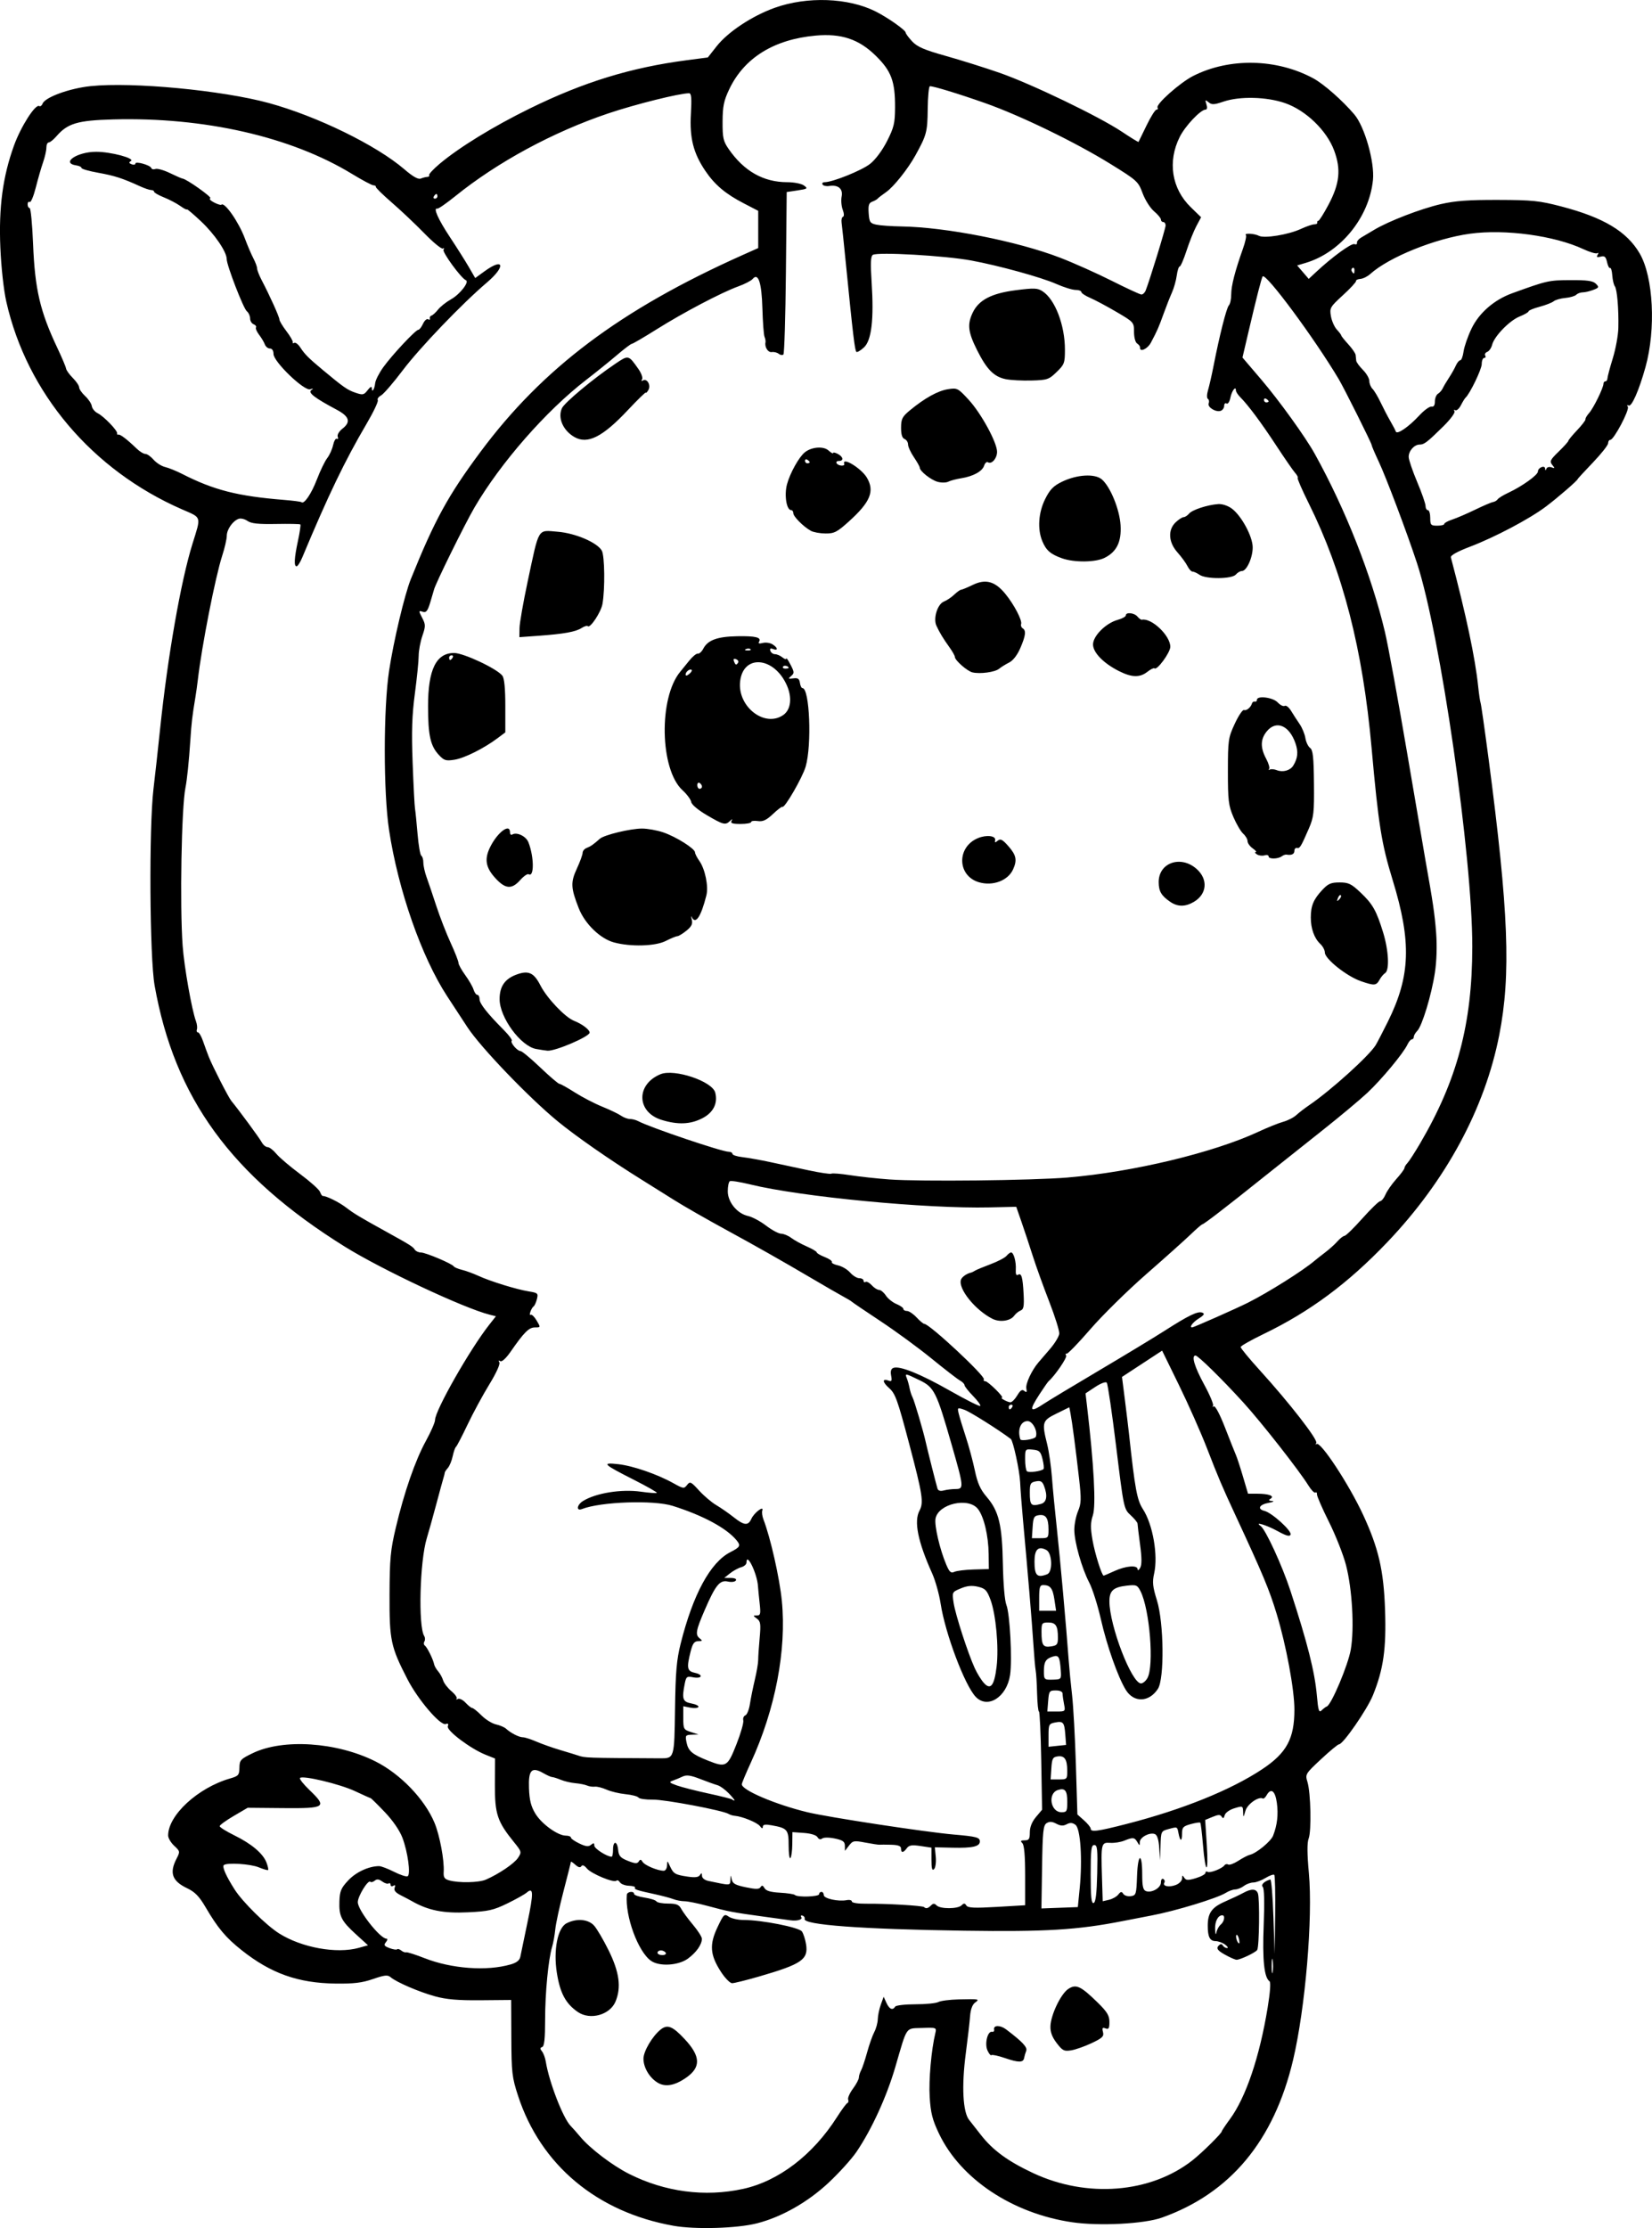 <?xml version="1.0" encoding="UTF-8" standalone="no"?>
<!-- Created with Inkscape (http://www.inkscape.org/) -->

<svg
   width="186.673mm"
   height="251.715mm"
   viewBox="0 0 186.673 251.715"
   version="1.1"
   id="svg5"
   xml:space="preserve"
   xmlns="http://www.w3.org/2000/svg"
   xmlns:svg="http://www.w3.org/2000/svg"><defs
     id="defs2" /><g
     id="layer1"
     transform="translate(-67.088,24.482)"><path
       style="fill:#000000;stroke-width:0.265"
       d="m 143.192,226.976 c -8.645,-1.534 -15.022,-6.87 -17.572,-14.704 -0.672,-2.063 -0.734,-2.602 -0.752,-6.527 l -0.02,-4.278 -3.44,0.031 c -2.564,0.023 -3.877,-0.089 -5.159,-0.442 -1.821,-0.501 -4.364,-1.596 -5.027,-2.164 -0.327,-0.28 -0.678,-0.243 -1.984,0.209 -1.235,0.427 -2.174,0.541 -4.233,0.514 -4.242,-0.057 -7.296,-1.143 -10.614,-3.774 -1.793,-1.422 -2.689,-2.49 -4.077,-4.861 -0.714,-1.218 -1.199,-1.718 -2.064,-2.129 -1.716,-0.813 -2.048,-1.732 -1.211,-3.35 0.408,-0.79 0.4,-0.837 -0.265,-1.453 -0.378,-0.35 -0.687,-0.874 -0.687,-1.164 0,-2.292 3.36,-5.387 6.988,-6.438 0.963,-0.279 1.055,-0.384 1.068,-1.224 0.013,-0.848 0.127,-0.973 1.481,-1.63 3.449,-1.674 9.505,-1.273 13.879,0.918 2.828,1.417 5.569,4.263 6.686,6.945 0.587,1.409 1.116,4.235 1.035,5.533 -0.039,0.624 0.083,0.815 0.613,0.966 1.087,0.308 3.363,0.263 4.155,-0.083 1.483,-0.648 3.212,-1.822 3.636,-2.469 0.42,-0.641 0.405,-0.699 -0.471,-1.779 -1.874,-2.311 -2.161,-3.178 -2.145,-6.466 l 0.015,-2.968 -1.074,-0.429 c -1.706,-0.682 -4.444,-2.747 -4.264,-3.215 0.104,-0.272 0.032,-0.353 -0.228,-0.254 -0.596,0.229 -3.135,-2.737 -4.327,-5.052 -1.899,-3.69 -2.047,-4.392 -2.028,-9.588 0.015,-4.034 0.106,-5.005 0.707,-7.541 0.959,-4.043 2.195,-7.602 3.407,-9.812 0.565,-1.031 1.028,-2.092 1.028,-2.358 0,-1.065 3.94,-7.988 6.119,-10.753 l 0.759,-0.964 -0.701,-0.176 c -2.929,-0.735 -12.241,-5.11 -16.411,-7.71 -12.793,-7.977 -19.197,-16.776 -21.454,-29.474 -0.564,-3.172 -0.648,-17.867 -0.128,-22.228 0.182,-1.528 0.518,-4.564 0.745,-6.747 0.856,-8.212 2.34,-16.694 3.661,-20.935 0.99,-3.177 1.072,-2.906 -1.173,-3.886 -10.165,-4.438 -17.533,-13.142 -19.864,-23.466 -0.295,-1.305 -0.577,-3.87 -0.673,-6.111 -0.194,-4.538 0.271,-8.022 1.542,-11.532 0.779,-2.152 2.423,-4.722 2.852,-4.457 0.121,0.075 0.291,-0.048 0.377,-0.272 0.279,-0.727 3.049,-1.735 5.446,-1.982 4.726,-0.488 14.854,0.474 20.117,1.911 5.439,1.484 12.163,4.77 15.317,7.485 0.961,0.827 1.566,1.17 1.852,1.05 0.234,-0.098 0.569,-0.183 0.744,-0.19 0.175,-0.007 0.268,-0.096 0.205,-0.197 -0.063,-0.102 0.464,-0.672 1.172,-1.269 2.214,-1.867 6.091,-4.246 10.211,-6.267 6.078,-2.981 11.403,-4.619 17.709,-5.446 l 2.399,-0.315 0.999,-1.269 c 1.27,-1.613 3.994,-3.418 6.541,-4.334 3.675,-1.322 8.348,-1.151 11.449,0.421 1.381,0.7 3.368,2.102 3.368,2.377 0,0.112 0.327,0.556 0.728,0.986 0.576,0.62 1.361,0.96 3.77,1.636 1.673,0.469 4.412,1.328 6.085,1.909 3.599,1.25 11.282,4.949 13.861,6.673 1.002,0.67 1.843,1.185 1.867,1.144 0.025,-0.041 0.433,-0.878 0.906,-1.86 0.474,-0.982 0.98,-1.786 1.125,-1.786 0.145,0 0.199,-0.104 0.121,-0.231 -0.227,-0.368 2.537,-2.823 4.032,-3.581 4.095,-2.075 9.439,-1.963 13.583,0.285 1.168,0.633 3.287,2.5 4.62,4.07 1.168,1.375 2.309,5.395 2.103,7.412 -0.43,4.218 -3.644,8.176 -7.599,9.356 l -0.967,0.289 0.654,0.76 0.654,0.76 0.842,-0.786 c 1.817,-1.696 3.983,-3.272 4.319,-3.143 0.194,0.075 0.325,0.01 0.291,-0.144 -0.035,-0.154 0.171,-0.417 0.456,-0.586 0.286,-0.168 0.966,-0.573 1.512,-0.899 1.634,-0.975 5.237,-2.363 7.494,-2.886 1.623,-0.376 3.135,-0.487 6.482,-0.478 3.884,0.011 4.672,0.092 7.144,0.738 4.781,1.249 7.414,2.828 8.86,5.313 1.549,2.661 1.848,8.55 0.653,12.842 -0.736,2.644 -1.574,4.542 -1.912,4.333 -0.161,-0.099 -0.195,-0.041 -0.082,0.142 0.214,0.347 -1.578,3.739 -1.976,3.739 -0.138,0 -0.252,0.172 -0.252,0.383 0,0.211 -0.774,1.192 -1.72,2.181 -0.946,0.989 -1.72,1.829 -1.72,1.867 0,0.152 -2.269,2.115 -3.6,3.115 -1.855,1.393 -5.756,3.455 -8.571,4.528 -1.448,0.552 -2.216,0.981 -2.157,1.205 1.722,6.508 2.75,11.365 3.085,14.586 0.088,0.846 0.211,1.68 0.273,1.852 0.062,0.172 0.465,2.992 0.896,6.267 2.275,17.301 2.551,24.414 1.211,31.262 -1.628,8.324 -6.043,16.482 -12.681,23.433 -4.414,4.622 -8.723,7.818 -13.933,10.333 -1.424,0.687 -2.597,1.352 -2.606,1.476 -0.01,0.125 0.971,1.315 2.18,2.646 3.339,3.676 6.569,7.833 6.365,8.19 -0.099,0.173 -0.086,0.229 0.03,0.125 0.423,-0.382 3.683,4.576 5.276,8.025 1.735,3.754 2.312,6.259 2.465,10.686 0.152,4.41 -0.178,6.739 -1.372,9.678 -0.655,1.611 -3.37,5.536 -3.829,5.536 -0.128,0 -1.043,0.757 -2.034,1.682 -1.773,1.655 -1.797,1.696 -1.53,2.58 0.373,1.233 0.462,5.515 0.133,6.38 -0.184,0.484 -0.176,1.714 0.024,3.895 0.465,5.052 -0.397,15.261 -1.783,21.122 -2.16,9.135 -7.094,15.062 -14.828,17.813 -1.993,0.709 -7.068,0.972 -10.128,0.524 -6.747,-0.987 -12.608,-4.883 -15.054,-10.009 -0.745,-1.562 -0.941,-2.329 -1.053,-4.134 -0.12,-1.928 0.182,-5.337 0.644,-7.258 0.142,-0.592 0.098,-0.609 -1.499,-0.551 -1.912,0.069 -1.652,-0.31 -3.029,4.41 -0.982,3.365 -2.674,7.062 -4.389,9.588 -0.545,0.803 -1.957,2.365 -3.137,3.471 -2.354,2.207 -5.32,3.891 -8.104,4.602 -2.253,0.576 -6.974,0.714 -9.438,0.277 z m 7.851,-4.163 c 4.027,-0.877 7.9,-3.836 10.626,-8.119 0.524,-0.823 1.049,-1.533 1.167,-1.579 0.119,-0.046 0.16,-0.228 0.092,-0.404 -0.068,-0.176 0.177,-0.728 0.544,-1.225 0.367,-0.497 0.667,-1.061 0.667,-1.253 0,-0.192 0.112,-0.556 0.249,-0.808 0.137,-0.253 0.445,-1.174 0.685,-2.047 0.24,-0.873 0.604,-1.904 0.809,-2.29 0.205,-0.386 0.383,-1.041 0.394,-1.455 0.011,-0.414 0.165,-1.153 0.342,-1.641 l 0.321,-0.888 0.314,0.69 c 0.327,0.717 0.706,0.88 0.987,0.425 0.09,-0.146 1.117,-0.265 2.282,-0.265 1.165,0 2.333,-0.115 2.596,-0.255 0.263,-0.141 1.297,-0.274 2.298,-0.297 2.346,-0.054 2.407,-0.041 1.846,0.368 -0.3,0.22 -0.503,0.773 -0.557,1.521 -0.047,0.647 -0.265,2.545 -0.486,4.219 -0.486,3.685 -0.334,6.642 0.388,7.519 0.13,0.158 0.716,0.905 1.303,1.661 1.357,1.748 3.057,2.993 5.92,4.334 6.079,2.849 13.275,2.271 18.004,-1.444 1.086,-0.853 3.315,-3.056 3.315,-3.276 0,-0.069 0.415,-0.69 0.923,-1.382 1.8,-2.452 3.342,-7.012 4.257,-12.584 0.288,-1.757 0.366,-2.879 0.208,-2.988 -0.603,-0.414 -0.81,-2.416 -0.654,-6.34 0.102,-2.566 0.064,-4.147 -0.104,-4.316 -0.241,-0.243 0.175,-0.653 0.854,-0.839 0.112,-0.031 0.268,1.849 0.347,4.177 l 0.143,4.233 0.056,-4.388 c 0.031,-2.413 -0.015,-4.458 -0.101,-4.545 -0.086,-0.086 -0.533,0.072 -0.992,0.352 -0.459,0.28 -1.08,0.51 -1.38,0.51 -0.3,5.3e-4 -0.776,0.176 -1.058,0.389 -0.282,0.214 -0.726,0.392 -0.986,0.397 -0.26,0.005 -0.736,0.176 -1.058,0.381 -0.951,0.605 -5.697,2.052 -8.391,2.559 -0.655,0.123 -2.143,0.411 -3.307,0.64 -5.059,0.995 -8.688,1.214 -17.859,1.081 -11.607,-0.169 -18.263,-0.663 -18.038,-1.338 0.047,-0.142 -0.059,-0.306 -0.235,-0.365 -0.184,-0.061 -0.243,0.02 -0.137,0.192 0.159,0.258 -0.493,0.438 -1.218,0.336 -0.099,-0.014 -1.468,-0.202 -3.043,-0.417 -3.511,-0.48 -3.96,-0.566 -6.371,-1.218 -1.057,-0.286 -2.212,-0.519 -2.567,-0.519 -0.355,0 -0.92,-0.106 -1.254,-0.235 -0.334,-0.129 -1.263,-0.377 -2.063,-0.552 -2.12,-0.462 -2.401,-0.555 -2.279,-0.754 0.061,-0.099 -0.248,-0.193 -0.686,-0.209 -0.438,-0.016 -0.896,-0.191 -1.018,-0.389 -0.122,-0.198 -0.302,-0.28 -0.4,-0.182 -0.279,0.279 -2.844,-0.786 -3.338,-1.385 -0.286,-0.347 -0.507,-0.437 -0.622,-0.252 -0.119,0.193 -0.344,0.137 -0.681,-0.168 -0.277,-0.25 -0.503,-0.395 -0.503,-0.321 0,0.074 -0.37,1.551 -0.822,3.282 -0.452,1.732 -0.875,3.684 -0.939,4.339 -0.064,0.655 -0.226,1.548 -0.359,1.984 -0.426,1.396 -0.79,5.188 -0.79,8.239 0,2.133 -0.092,2.993 -0.331,3.073 -0.252,0.085 -0.258,0.2 -0.025,0.485 0.168,0.206 0.363,0.731 0.433,1.167 0.366,2.289 1.949,6.385 2.803,7.253 0.235,0.239 0.727,0.794 1.092,1.233 1.104,1.326 3.625,3.243 5.518,4.197 4.048,2.038 8.56,2.633 12.866,1.695 z m -9.691,-12.034 c -0.904,-0.575 -1.554,-1.696 -1.554,-2.678 0,-0.838 1.01,-2.552 1.943,-3.295 0.768,-0.612 1.346,-0.382 2.712,1.079 1.816,1.943 1.861,3.188 0.159,4.368 -1.315,0.912 -2.385,1.084 -3.26,0.527 z m 39.279,-2.754 c -0.752,-0.258 -1.433,-0.405 -1.511,-0.326 -0.079,0.079 -0.281,-0.158 -0.448,-0.526 -0.346,-0.759 0.013,-2.223 0.517,-2.111 0.164,0.036 0.268,-0.076 0.232,-0.249 -0.108,-0.515 0.688,-0.529 1.355,-0.023 1.861,1.411 2.434,2.023 2.271,2.428 -0.094,0.233 -0.199,0.593 -0.234,0.799 -0.09,0.539 -0.627,0.541 -2.181,0.008 z m 5.859,-1.692 c -0.518,-0.679 -0.729,-1.25 -0.704,-1.908 0.049,-1.301 1.181,-3.657 2.021,-4.208 0.875,-0.574 1.407,-0.327 3.306,1.532 1.085,1.062 1.337,1.479 1.337,2.204 0,0.725 -0.083,0.862 -0.439,0.725 -0.349,-0.134 -0.408,-0.05 -0.288,0.409 0.129,0.492 -0.061,0.677 -1.272,1.251 -0.783,0.37 -1.828,0.739 -2.322,0.819 -0.8,0.13 -0.98,0.039 -1.638,-0.823 z M 132.382,202.825 c -1.373,-0.947 -2.003,-2.119 -2.369,-4.415 -0.409,-2.563 0.08,-5.082 1.09,-5.604 1.121,-0.58 2.422,-0.48 3.096,0.237 0.318,0.339 1.072,1.619 1.675,2.844 1.203,2.445 1.431,4.154 0.769,5.754 -0.628,1.517 -2.872,2.14 -4.26,1.184 z m 16.15,-4.571 c -1.211,-1.888 -1.298,-3.037 -0.377,-4.988 0.705,-1.493 0.779,-1.563 1.282,-1.211 0.293,0.205 1.058,0.374 1.698,0.374 2.01,0 6.225,0.829 6.562,1.29 0.17,0.233 0.383,0.887 0.474,1.454 0.275,1.718 -0.489,2.244 -5.276,3.632 -1.455,0.422 -2.841,0.767 -3.081,0.767 -0.24,0 -0.817,-0.593 -1.282,-1.318 z m -7.878,-1.208 c -1.468,-1.028 -2.942,-5.046 -2.737,-7.462 0.031,-0.371 0.822,-0.463 0.822,-0.096 0,0.129 0.533,0.314 1.184,0.412 0.651,0.098 1.254,0.29 1.339,0.427 0.085,0.137 0.679,0.249 1.32,0.249 0.939,0 1.227,0.116 1.482,0.595 0.174,0.327 0.774,1.139 1.332,1.803 0.559,0.664 1.011,1.379 1.006,1.587 -0.016,0.66 -0.633,1.534 -1.569,2.225 -1.075,0.793 -3.226,0.927 -4.179,0.259 z m 1.657,-0.914 c -0.09,-0.146 -0.335,-0.265 -0.545,-0.265 -0.21,0 -0.381,0.119 -0.381,0.265 0,0.146 0.245,0.265 0.545,0.265 0.3,0 0.471,-0.119 0.381,-0.265 z m 63.5,0.379 c -1.119,-0.58 -1.35,-0.854 -1.009,-1.196 0.207,-0.207 0.337,-0.207 0.465,0 0.098,0.158 0.313,0.288 0.477,0.288 0.165,0 0.068,-0.175 -0.214,-0.388 -0.282,-0.214 -0.769,-0.392 -1.081,-0.397 -0.651,-0.01 -0.888,-0.473 -0.888,-1.737 0,-1.44 0.453,-2.078 1.935,-2.726 0.755,-0.33 1.689,-0.773 2.075,-0.983 0.916,-0.499 1.451,-0.484 1.654,0.045 0.221,0.576 0.158,6.022 -0.074,6.397 -0.178,0.288 -1.918,1.114 -2.34,1.111 -0.114,-7.9e-4 -0.564,-0.187 -1.001,-0.413 z m 1.265,-1.977 c -0.078,-0.297 -0.2,-0.481 -0.273,-0.408 -0.143,0.143 0.11,0.948 0.298,0.948 0.064,0 0.052,-0.243 -0.025,-0.54 z m -2.042,-1.59 c 0.407,-0.338 0.521,-1.045 0.169,-1.045 -0.486,0 -0.844,0.696 -0.811,1.574 0.022,0.58 0.079,0.719 0.148,0.363 0.062,-0.317 0.284,-0.718 0.493,-0.892 z m 5.863,4.052 c -0.061,-0.402 -0.112,-0.136 -0.114,0.592 -0.002,0.728 0.048,1.057 0.111,0.731 0.063,-0.325 0.064,-0.921 0.004,-1.323 z m -86.115,0.459 c 0.688,-0.2 1.024,-0.466 1.102,-0.872 0.061,-0.321 0.421,-2.051 0.799,-3.844 0.709,-3.363 0.694,-4.071 -0.073,-3.408 -0.24,0.207 -1.239,0.766 -2.219,1.242 -1.549,0.752 -2.125,0.881 -4.414,0.989 -2.81,0.133 -4.498,-0.205 -6.372,-1.275 -0.218,-0.125 -0.776,-0.418 -1.24,-0.653 -0.585,-0.296 -0.794,-0.555 -0.683,-0.844 0.106,-0.277 0.056,-0.353 -0.149,-0.227 -0.17,0.105 -0.31,0.058 -0.31,-0.105 0,-0.163 -0.102,-0.233 -0.226,-0.156 -0.124,0.077 -0.451,-0.025 -0.727,-0.227 -0.359,-0.262 -0.597,-0.287 -0.839,-0.086 -0.186,0.154 -0.409,0.209 -0.497,0.122 -0.255,-0.255 -1.416,1.635 -1.416,2.304 0,0.917 2.523,4.129 3.243,4.129 0.143,0 0.114,0.177 -0.065,0.392 -0.271,0.326 -0.203,0.439 0.401,0.669 0.4,0.152 0.789,0.215 0.864,0.139 0.076,-0.076 0.285,-0.015 0.465,0.134 0.18,0.149 0.429,0.241 0.554,0.204 0.124,-0.037 1.06,0.26 2.078,0.66 3.052,1.199 7.043,1.491 9.721,0.711 z m -17.149,-1.879 1.039,-0.288 -1.351,-1.231 c -1.675,-1.527 -1.94,-2.056 -1.88,-3.75 0.041,-1.147 0.187,-1.492 1.006,-2.361 0.878,-0.932 2.322,-1.598 3.476,-1.602 0.23,-7.9e-4 0.995,0.29 1.7,0.647 0.705,0.357 1.394,0.579 1.532,0.494 0.358,-0.221 0.011,-2.753 -0.595,-4.348 -0.313,-0.824 -1.083,-1.944 -1.991,-2.896 -0.814,-0.854 -1.533,-1.562 -1.598,-1.573 -0.064,-0.011 -0.868,-0.372 -1.786,-0.802 -1.699,-0.795 -5.884,-1.796 -6.198,-1.482 -0.095,0.095 0.391,0.713 1.081,1.374 2.015,1.931 1.805,2.075 -2.954,2.032 l -4.041,-0.037 -1.581,0.927 c -0.87,0.51 -1.581,1.028 -1.581,1.151 0,0.123 0.744,0.59 1.654,1.036 1.951,0.958 3.249,2.057 3.637,3.078 0.154,0.405 0.235,0.781 0.181,0.836 -0.054,0.054 -0.53,-0.081 -1.057,-0.301 -0.93,-0.389 -3.64,-0.557 -3.952,-0.246 -0.199,0.199 0.272,1.257 1.229,2.756 0.893,1.399 3.563,4.036 5.019,4.955 2.552,1.612 6.506,2.329 9.012,1.633 z m 64.657,-4.789 c 0.247,-0.247 0.388,-0.247 0.635,0 0.417,0.417 2.396,0.409 2.816,-0.011 0.262,-0.262 0.372,-0.258 0.543,0.018 0.168,0.272 0.904,0.306 3.429,0.159 l 3.214,-0.188 v -3.349 c 0,-2.252 -0.104,-3.453 -0.318,-3.667 -0.247,-0.247 -0.188,-0.318 0.265,-0.318 0.486,0 0.582,-0.149 0.582,-0.906 0,-0.591 0.241,-1.192 0.693,-1.729 l 0.693,-0.823 -0.097,-5.546 c -0.054,-3.05 -0.169,-5.546 -0.257,-5.547 -0.088,-7.9e-4 -0.183,-0.924 -0.212,-2.052 -0.029,-1.128 -0.1,-2.289 -0.158,-2.58 -0.058,-0.291 -0.177,-1.66 -0.265,-3.043 -0.153,-2.41 -0.632,-8.123 -1.174,-14.023 -0.141,-1.528 -0.285,-3.433 -0.32,-4.233 -0.057,-1.277 -0.791,-4.665 -1.054,-4.863 -1.385,-1.046 -4.605,-3.072 -5.224,-3.288 -0.813,-0.283 -0.826,-0.275 -0.66,0.426 0.093,0.393 0.45,1.567 0.794,2.609 0.344,1.042 0.805,2.751 1.025,3.797 0.305,1.45 0.621,2.16 1.33,2.988 1.388,1.621 1.757,3.145 1.841,7.592 0.043,2.253 0.207,4.164 0.397,4.63 0.396,0.968 0.672,6.21 0.417,7.913 -0.374,2.496 -2.53,3.87 -3.878,2.472 -1.235,-1.282 -3.447,-7.146 -3.965,-10.51 -0.167,-1.088 -0.6,-2.635 -0.962,-3.44 -1.617,-3.593 -2.079,-5.88 -1.432,-7.089 0.493,-0.922 0.359,-1.792 -1.174,-7.592 -1.3,-4.919 -1.562,-5.646 -2.25,-6.248 -0.784,-0.687 -0.811,-1.136 -0.05,-0.844 0.327,0.125 0.382,0.01 0.271,-0.568 -0.095,-0.495 -0.014,-0.774 0.254,-0.876 0.703,-0.27 3.048,0.675 6.392,2.576 1.803,1.025 3.343,1.799 3.422,1.72 0.079,-0.079 -0.29,-0.588 -0.82,-1.131 -0.53,-0.543 -0.962,-1.092 -0.958,-1.219 0.003,-0.128 -0.233,-0.366 -0.524,-0.529 -0.291,-0.164 -1.728,-1.274 -3.192,-2.468 -1.464,-1.194 -4.061,-3.096 -5.771,-4.227 -1.71,-1.131 -3.168,-2.119 -3.241,-2.195 -0.073,-0.076 -0.49,-0.329 -0.926,-0.562 -0.436,-0.233 -2.163,-1.23 -3.836,-2.216 -2.945,-1.736 -6.25,-3.608 -9.26,-5.246 -2.302,-1.252 -5.077,-2.841 -6.085,-3.483 -0.509,-0.324 -2.117,-1.33 -3.572,-2.236 -3.642,-2.265 -7.504,-4.95 -9.58,-6.659 -3.287,-2.707 -8.692,-8.341 -10.184,-10.617 -0.791,-1.206 -1.827,-2.789 -2.301,-3.517 -2.883,-4.423 -5.521,-11.973 -6.552,-18.753 -0.647,-4.254 -0.644,-13.759 0.006,-18.024 0.516,-3.384 1.748,-8.573 2.45,-10.319 2.684,-6.669 4.201,-9.441 7.859,-14.366 7.041,-9.479 15.83,-16.082 29.613,-22.246 l 1.786,-0.799 V 1.44 -0.664 l -1.654,-0.857 c -2.052,-1.063 -3.265,-2.09 -4.329,-3.666 -1.345,-1.991 -1.78,-3.709 -1.625,-6.418 0.102,-1.781 0.053,-2.342 -0.201,-2.342 -1.077,0 -6.056,1.24 -9.124,2.273 -6.247,2.103 -12.526,5.5 -17.315,9.369 -0.991,0.8 -1.898,1.428 -2.017,1.394 -0.5,-0.141 0.094,1.201 1.421,3.205 0.782,1.181 1.746,2.708 2.143,3.392 l 0.722,1.245 1.08,-0.782 c 2.184,-1.582 2.385,-0.535 0.246,1.284 -2.817,2.395 -7.599,7.382 -9.513,9.92 -1.063,1.41 -2.168,2.689 -2.455,2.842 -0.287,0.154 -0.452,0.392 -0.366,0.53 0.085,0.138 -0.492,1.353 -1.283,2.699 -2.451,4.172 -4.313,8.043 -7.255,15.081 -0.228,0.546 -0.516,0.992 -0.639,0.992 -0.316,0 -0.265,-0.914 0.162,-2.908 0.202,-0.944 0.322,-1.764 0.265,-1.82 -0.057,-0.057 -1.298,-0.081 -2.758,-0.054 -1.981,0.037 -2.798,-0.05 -3.215,-0.343 -0.308,-0.216 -0.754,-0.324 -0.992,-0.241 -0.672,0.234 -1.347,1.196 -1.35,1.926 -0.002,0.364 -0.235,1.376 -0.518,2.249 -0.776,2.392 -2.312,10.217 -2.753,14.023 -0.067,0.582 -0.192,1.475 -0.278,1.984 -0.348,2.08 -0.441,2.874 -0.572,4.895 -0.148,2.271 -0.371,4.437 -0.546,5.292 -0.451,2.206 -0.65,13.302 -0.32,17.859 0.172,2.381 1.032,7.25 1.507,8.535 0.121,0.326 0.167,0.742 0.103,0.924 -0.064,0.182 -0.011,0.331 0.117,0.331 0.128,0 0.388,0.446 0.576,0.992 0.188,0.546 0.48,1.341 0.648,1.767 0.423,1.071 2.225,4.593 2.551,4.987 0.85,1.027 3.177,4.191 3.43,4.663 0.163,0.305 0.463,0.555 0.666,0.555 0.203,0 0.645,0.338 0.983,0.75 0.338,0.413 1.548,1.443 2.689,2.29 1.141,0.847 2.153,1.753 2.249,2.012 0.096,0.26 0.234,0.471 0.307,0.469 0.418,-0.009 1.845,0.697 2.645,1.309 0.904,0.692 1.499,1.05 4.499,2.708 2.714,1.5 3.042,1.705 3.254,2.037 0.116,0.182 0.429,0.331 0.695,0.331 0.534,0 3.514,1.259 3.724,1.573 0.073,0.109 0.489,0.284 0.926,0.389 0.437,0.105 1.27,0.41 1.852,0.677 1.367,0.628 4.314,1.537 5.7,1.759 1.01,0.162 1.073,0.221 0.913,0.862 -0.095,0.378 -0.261,0.749 -0.369,0.823 -0.272,0.187 -0.6,1.12 -0.336,0.957 0.117,-0.072 0.42,0.219 0.673,0.648 0.459,0.777 0.458,0.779 -0.193,0.779 -0.682,0 -1.221,0.538 -2.754,2.749 -0.52,0.75 -0.984,1.172 -1.165,1.059 -0.191,-0.118 -0.229,-0.068 -0.103,0.135 0.117,0.19 -0.347,1.212 -1.132,2.492 -0.732,1.194 -1.84,3.24 -2.462,4.548 -0.622,1.308 -1.21,2.437 -1.307,2.51 -0.097,0.073 -0.264,0.549 -0.372,1.058 -0.107,0.509 -0.352,1.105 -0.544,1.323 -0.192,0.218 -0.349,0.456 -0.35,0.529 -0.001,0.073 -0.059,0.311 -0.128,0.529 -0.069,0.218 -0.444,1.587 -0.832,3.043 -0.388,1.455 -0.87,3.182 -1.071,3.836 -0.789,2.577 -0.984,9.932 -0.293,11.051 0.111,0.18 0.12,0.459 0.02,0.621 -0.1,0.162 -0.075,0.37 0.056,0.463 0.261,0.185 0.936,1.549 1.045,2.11 0.038,0.195 0.242,0.552 0.454,0.794 0.212,0.242 0.466,0.702 0.563,1.024 0.098,0.321 0.522,0.873 0.943,1.227 0.421,0.354 0.682,0.736 0.581,0.848 -0.101,0.112 -0.042,0.123 0.131,0.024 0.173,-0.099 0.567,0.09 0.875,0.421 0.308,0.331 0.652,0.601 0.764,0.601 0.112,0 0.581,0.377 1.042,0.839 0.461,0.461 1.197,0.917 1.636,1.014 0.439,0.096 0.95,0.314 1.136,0.484 0.547,0.5 1.47,0.971 1.905,0.971 0.222,0 0.908,0.22 1.525,0.488 0.617,0.268 1.836,0.699 2.709,0.958 0.873,0.258 1.766,0.532 1.984,0.607 0.802,0.277 0.839,0.279 9.26,0.323 1.645,0.009 1.634,0.042 1.714,-5.583 0.059,-4.18 0.177,-5.542 0.637,-7.376 1.399,-5.576 3.358,-9.182 5.616,-10.334 1.115,-0.569 1.2,-0.733 0.697,-1.343 -1.13,-1.372 -3.799,-2.809 -7.21,-3.883 -2.161,-0.68 -8.116,-0.473 -10.253,0.356 -0.68,0.264 -0.588,-0.465 0.114,-0.904 1.446,-0.903 4.331,-1.369 6.539,-1.056 0.932,0.132 1.743,0.191 1.802,0.132 0.059,-0.059 -1.119,-0.73 -2.619,-1.49 -3.469,-1.758 -3.673,-1.964 -1.735,-1.749 1.662,0.184 4.413,1.135 6.246,2.16 1.102,0.616 1.188,0.627 1.527,0.188 0.333,-0.429 0.435,-0.382 1.353,0.626 0.546,0.6 1.421,1.342 1.944,1.65 0.523,0.308 1.402,0.919 1.955,1.357 1.204,0.957 1.645,0.998 2.014,0.188 0.314,-0.689 1.448,-1.546 1.233,-0.932 -0.068,0.193 -0.008,0.649 0.133,1.012 0.793,2.05 1.821,6.605 2.076,9.19 0.547,5.558 -0.738,12.255 -3.509,18.287 -0.558,1.215 -1.015,2.311 -1.015,2.436 0,0.665 3.797,2.283 7.408,3.157 2.349,0.568 13.336,2.243 16.536,2.521 2.575,0.223 2.955,0.323 2.955,0.78 0,0.572 -0.824,0.761 -3.094,0.708 l -1.992,-0.047 0.104,1.086 c 0.057,0.597 -0.029,1.219 -0.191,1.381 -0.216,0.216 -0.295,-0.066 -0.295,-1.065 v -1.36 l -1.234,-0.185 c -0.985,-0.148 -1.298,-0.098 -1.551,0.248 -0.395,0.54 -0.655,0.555 -0.655,0.036 0,-0.286 -0.315,-0.406 -1.124,-0.428 -0.618,-0.017 -1.208,-0.019 -1.31,-0.004 -0.102,0.015 -0.814,-0.092 -1.583,-0.238 -1.3,-0.247 -1.429,-0.223 -1.859,0.335 l -0.462,0.6 -0.006,-0.58 c -0.005,-0.467 -0.224,-0.626 -1.13,-0.816 -0.655,-0.137 -1.254,-0.138 -1.434,-8e-4 -0.195,0.148 -0.39,0.093 -0.529,-0.15 -0.132,-0.231 -0.741,-0.422 -1.527,-0.478 l -1.307,-0.093 -0.015,1.367 c -0.009,0.752 -0.105,1.456 -0.214,1.565 -0.109,0.109 -0.198,-0.532 -0.198,-1.424 0,-1.795 -0.137,-1.958 -1.918,-2.28 -0.726,-0.131 -0.994,-0.087 -1.001,0.164 -0.006,0.24 -0.105,0.216 -0.331,-0.079 -0.308,-0.402 -1.992,-1.089 -2.841,-1.158 -0.221,-0.018 -0.53,-0.112 -0.686,-0.209 -0.644,-0.398 -7.221,-1.641 -8.569,-1.619 -0.8,0.013 -1.53,-0.091 -1.621,-0.232 -0.091,-0.14 -0.746,-0.312 -1.455,-0.382 -0.709,-0.07 -1.679,-0.302 -2.156,-0.516 -0.477,-0.214 -1.072,-0.364 -1.323,-0.333 -0.251,0.031 -0.646,-0.027 -0.878,-0.129 -0.232,-0.102 -0.827,-0.22 -1.323,-0.263 -0.496,-0.043 -1.237,-0.216 -1.646,-0.385 -0.41,-0.169 -0.846,-0.306 -0.971,-0.306 -0.124,0 -0.573,-0.199 -0.997,-0.442 -1.324,-0.76 -1.7,-0.366 -1.625,1.698 0.049,1.352 0.224,2.05 0.718,2.868 0.707,1.17 2.536,2.491 3.449,2.491 0.312,0 0.568,0.097 0.568,0.216 0,0.119 0.429,0.42 0.954,0.671 0.733,0.35 1.039,0.384 1.323,0.149 0.288,-0.239 0.369,-0.218 0.369,0.093 0,0.334 1.436,1.253 1.958,1.253 0.087,0 0.158,-0.357 0.158,-0.794 0,-1.05 0.472,-1.024 0.579,0.031 0.068,0.68 0.262,0.896 1.102,1.229 0.811,0.322 1.061,0.336 1.226,0.069 0.163,-0.263 0.256,-0.252 0.437,0.051 0.228,0.383 1.7,1 2.385,1 0.197,0 0.365,-0.268 0.375,-0.595 0.018,-0.583 0.025,-0.581 0.323,0.066 0.401,0.868 0.585,0.979 1.988,1.189 0.856,0.128 1.246,0.08 1.407,-0.175 0.174,-0.275 0.224,-0.257 0.228,0.081 0.002,0.257 0.299,0.495 0.732,0.586 2.545,0.534 2.445,0.539 2.483,-0.129 0.035,-0.599 0.041,-0.601 0.149,-0.045 0.09,0.465 0.405,0.641 1.586,0.886 1.145,0.238 1.518,0.234 1.672,-0.016 0.147,-0.238 0.263,-0.209 0.443,0.113 0.172,0.307 0.688,0.459 1.751,0.517 0.829,0.045 1.586,0.161 1.683,0.258 0.282,0.282 2.734,0.203 2.734,-0.088 0,-0.146 0.119,-0.265 0.265,-0.265 0.146,0 0.265,0.163 0.265,0.363 0,0.397 1.633,0.758 2.594,0.573 0.32,-0.062 0.581,0.008 0.581,0.155 0,0.152 0.708,0.259 1.654,0.249 2.232,-0.023 6.342,0.217 6.505,0.38 0.21,0.21 0.444,0.155 0.784,-0.186 z m 16.8,-1.931 c 0.325,-3.272 0.093,-6.761 -0.479,-7.179 -0.343,-0.251 -0.605,-0.267 -0.992,-0.06 -0.386,0.206 -0.698,0.189 -1.171,-0.064 -0.468,-0.251 -0.768,-0.268 -1.091,-0.065 -0.386,0.243 -0.456,0.91 -0.518,4.96 l -0.072,4.679 2.057,-0.077 2.057,-0.077 z m 1.98,-1.675 c 0.063,-2.747 0.015,-3.22 -0.331,-3.22 -0.342,0 -0.405,0.517 -0.405,3.329 0,2.546 0.078,3.303 0.331,3.22 0.235,-0.078 0.352,-1.044 0.405,-3.329 z m 2.384,2.372 c 0.276,-0.348 0.383,-0.363 0.559,-0.077 0.12,0.194 0.502,0.312 0.849,0.263 0.6,-0.085 0.635,-0.198 0.709,-2.281 0.091,-2.591 0.584,-2.731 0.584,-0.166 0,1.309 0.097,1.75 0.414,1.871 0.648,0.249 1.703,-0.358 1.703,-0.979 0,-0.305 0.12,-0.476 0.269,-0.384 0.148,0.091 0.2,0.278 0.116,0.414 -0.246,0.398 0.521,0.554 1.29,0.262 0.396,-0.151 0.709,-0.475 0.711,-0.738 0.003,-0.383 0.048,-0.4 0.244,-0.091 0.2,0.316 0.418,0.325 1.319,0.056 0.594,-0.178 1.079,-0.445 1.079,-0.593 0,-0.148 0.11,-0.202 0.245,-0.118 0.27,0.167 1.641,-0.368 1.908,-0.744 0.093,-0.131 0.281,-0.168 0.419,-0.083 0.137,0.085 0.657,-0.108 1.154,-0.429 0.497,-0.321 1.073,-0.62 1.279,-0.665 0.732,-0.158 2.387,-1.516 2.641,-2.168 0.47,-1.207 0.604,-2.387 0.422,-3.715 -0.188,-1.368 -0.669,-1.721 -1.157,-0.849 -0.143,0.255 -0.332,0.421 -0.421,0.369 -0.472,-0.272 -1.749,0.624 -1.969,1.383 -0.233,0.802 -0.241,0.806 -0.264,0.125 -0.023,-0.685 -0.049,-0.695 -0.989,-0.406 -0.557,0.171 -1.02,0.506 -1.095,0.791 -0.093,0.356 -0.187,0.403 -0.333,0.166 -0.162,-0.261 -0.375,-0.258 -1.037,0.016 l -0.833,0.345 0.182,2.806 c 0.22,3.394 -0.15,3.405 -0.431,0.013 -0.11,-1.322 -0.247,-2.452 -0.305,-2.51 -0.059,-0.059 -0.546,0.015 -1.084,0.164 -0.86,0.238 -0.977,0.369 -0.977,1.095 0,0.911 -0.216,0.88 -0.397,-0.057 -0.148,-0.769 -0.114,-0.755 -1.124,-0.482 -0.845,0.228 -0.861,0.26 -0.909,1.878 l -0.049,1.646 -0.098,-1.403 c -0.065,-0.939 -0.23,-1.454 -0.497,-1.556 -0.587,-0.225 -1.687,0.36 -1.697,0.903 -0.008,0.445 -0.022,0.445 -0.278,0.006 -0.317,-0.545 -0.49,-0.563 -1.483,-0.161 -0.41,0.166 -1.122,0.277 -1.584,0.246 -1.017,-0.068 -1.047,0.057 -0.93,3.885 l 0.083,2.713 0.711,-0.165 c 0.391,-0.091 0.864,-0.358 1.052,-0.595 z m 0.94,-7.974 c 6.267,-1.605 11.79,-3.834 15.325,-6.186 2.765,-1.839 3.634,-3.448 3.634,-6.729 0,-2.262 -0.924,-7.247 -2.001,-10.801 -0.837,-2.761 -1.523,-4.402 -4.683,-11.208 -1.493,-3.215 -1.91,-4.196 -3.205,-7.541 -0.676,-1.746 -2.092,-4.937 -3.145,-7.091 l -1.915,-3.916 -2.267,1.485 -2.267,1.485 0.325,2.563 c 0.179,1.41 0.39,3.158 0.469,3.886 0.672,6.205 0.905,7.468 1.568,8.485 1.122,1.724 1.733,5.219 1.271,7.273 -0.219,0.974 -0.166,1.492 0.313,3.027 0.79,2.534 0.86,8.865 0.11,10.011 -1.004,1.535 -2.728,1.583 -3.632,0.103 -0.891,-1.459 -2.126,-4.961 -2.81,-7.968 -0.36,-1.585 -0.949,-3.443 -1.307,-4.129 -0.851,-1.628 -1.695,-4.608 -1.695,-5.987 0,-0.601 0.189,-1.546 0.421,-2.1 0.364,-0.871 0.38,-1.367 0.117,-3.67 -0.386,-3.386 -0.785,-6.43 -0.964,-7.348 l -0.14,-0.716 -1.437,0.705 c -1.626,0.798 -1.683,0.983 -1.065,3.467 0.204,0.821 0.447,2.505 0.54,3.742 0.092,1.237 0.338,3.797 0.546,5.689 0.364,3.312 1.09,11.382 1.345,14.949 0.068,0.946 0.24,2.732 0.384,3.969 0.143,1.237 0.337,4.776 0.431,7.865 l 0.17,5.616 0.752,0.67 c 0.414,0.369 0.752,0.788 0.752,0.933 0,0.415 0.743,0.318 4.06,-0.532 z m -6.706,-2.497 c 0,-1.279 -0.25,-1.595 -1.06,-1.338 -1.184,0.376 -0.837,2.513 0.408,2.513 0.595,0 0.652,-0.103 0.652,-1.175 z m -38.229,-0.939 c -0.417,-0.435 -1.004,-0.86 -1.306,-0.944 -0.302,-0.084 -1.18,-0.4 -1.953,-0.701 -1.083,-0.422 -1.537,-0.484 -1.984,-0.271 -0.319,0.153 -0.819,0.36 -1.11,0.462 -0.454,0.158 -0.388,0.235 0.459,0.538 0.543,0.194 2.147,0.604 3.563,0.911 1.417,0.307 2.629,0.611 2.694,0.677 0.065,0.065 0.181,0.119 0.257,0.119 0.076,0 -0.203,-0.356 -0.62,-0.791 z m 38.225,-2.583 c -0.005,-1.282 -0.301,-1.721 -1.084,-1.611 -0.551,0.078 -0.642,0.251 -0.712,1.346 l -0.081,1.257 h 0.941 c 0.911,0 0.94,-0.031 0.936,-0.992 z m -37.38,-2.977 c 0.486,-1.237 0.835,-2.45 0.775,-2.695 -0.06,-0.245 0.044,-0.505 0.232,-0.577 0.188,-0.072 0.419,-0.645 0.515,-1.274 0.095,-0.629 0.346,-1.866 0.556,-2.751 0.211,-0.884 0.382,-1.896 0.381,-2.249 -0.001,-0.353 0.073,-1.465 0.165,-2.472 0.145,-1.583 0.102,-1.879 -0.314,-2.183 -0.458,-0.335 -0.458,-0.352 -0.008,-0.352 0.414,0 0.454,-0.174 0.319,-1.389 -0.085,-0.764 -0.169,-1.627 -0.187,-1.918 -0.087,-1.425 -1.298,-3.92 -1.298,-2.675 0,0.203 -0.268,0.44 -0.595,0.528 -0.327,0.088 -0.893,0.396 -1.257,0.684 l -0.661,0.524 0.743,0.006 c 0.454,0.004 0.676,0.115 0.57,0.286 -0.097,0.157 -0.498,0.209 -0.913,0.118 -0.899,-0.197 -1.389,0.403 -2.589,3.174 -1.012,2.338 -1.104,2.833 -0.599,3.233 0.353,0.28 0.332,0.323 -0.157,0.331 -0.444,0.007 -0.627,0.258 -0.86,1.184 -0.469,1.862 -0.398,2.2 0.5,2.397 1.003,0.22 0.772,0.697 -0.239,0.495 -0.672,-0.134 -0.762,-0.065 -0.916,0.703 -0.35,1.752 -0.244,2.071 0.753,2.258 0.508,0.095 0.861,0.275 0.783,0.4 -0.077,0.125 -0.493,0.156 -0.924,0.07 l -0.783,-0.157 v 1.318 c 0,1.254 0.042,1.331 0.86,1.594 l 0.86,0.276 -0.761,0.027 c -0.708,0.025 -0.749,0.084 -0.594,0.858 0.196,0.982 0.635,1.358 2.413,2.065 2.055,0.817 2.223,0.722 3.23,-1.838 z m 37.161,-1.088 c -0.109,-1.409 -0.235,-1.557 -1.167,-1.374 -0.676,0.133 -0.728,0.236 -0.728,1.442 v 1.299 l 0.992,-0.104 0.992,-0.104 z m 29.551,-3.188 c 0.519,-0.199 2.408,-4.684 2.708,-6.429 0.413,-2.405 0.164,-6.808 -0.539,-9.536 -0.3,-1.164 -1.17,-3.367 -1.932,-4.895 -0.763,-1.528 -1.37,-2.926 -1.351,-3.106 0.02,-0.18 -0.059,-0.269 -0.176,-0.197 -0.117,0.072 -0.467,-0.281 -0.778,-0.784 -1.053,-1.704 -5.32,-7.146 -7.367,-9.395 -2.41,-2.648 -5.115,-5.304 -5.402,-5.304 -0.496,0 -0.116,1.272 0.984,3.29 0.654,1.2 1.1,2.279 0.992,2.398 -0.108,0.119 -0.07,0.145 0.084,0.058 0.167,-0.095 0.685,0.88 1.278,2.405 0.548,1.41 1.102,2.803 1.23,3.094 0.128,0.291 0.488,1.392 0.799,2.447 l 0.566,1.918 h 1.011 c 1.33,0 2.025,0.254 1.539,0.562 -0.264,0.167 -0.219,0.234 0.176,0.263 0.291,0.021 0.122,0.113 -0.376,0.202 -1.077,0.195 -1.349,0.7 -0.492,0.915 0.852,0.214 3.11,2.264 2.951,2.679 -0.097,0.252 -0.491,0.143 -1.504,-0.415 -1.207,-0.666 -2.663,-1.101 -1.885,-0.564 0.557,0.385 2.445,4.486 3.377,7.338 1.918,5.865 2.748,9.155 2.983,11.822 0.15,1.702 0.237,1.975 0.534,1.677 0.196,-0.196 0.461,-0.396 0.59,-0.445 z m -29.693,-0.255 c -0.091,-0.455 -0.165,-0.991 -0.165,-1.191 0,-0.225 -0.293,-0.364 -0.767,-0.364 -0.719,0 -0.773,0.075 -0.862,1.191 l -0.095,1.191 h 1.027 c 1.009,0 1.024,-0.014 0.862,-0.827 z m -7.62,-4.252 c 0.262,-2.177 -0.079,-5.898 -0.691,-7.546 -0.4,-1.078 -0.594,-1.279 -1.416,-1.473 -0.69,-0.163 -1.226,-0.111 -1.943,0.189 -0.988,0.413 -0.99,0.418 -0.809,1.628 0.198,1.322 1.613,5.694 2.39,7.387 0.267,0.582 0.727,1.329 1.023,1.659 0.766,0.857 1.185,0.322 1.446,-1.843 z m 17.037,1.308 c 0.775,-1.359 0.269,-7.756 -0.777,-9.821 -0.355,-0.701 -0.474,-0.749 -1.552,-0.628 -1.519,0.171 -1.961,0.57 -1.961,1.767 0,2.748 2.512,9.278 3.569,9.278 0.21,0 0.534,-0.268 0.721,-0.595 z m -9.789,-0.891 c -0.113,-1.544 -0.236,-1.752 -0.916,-1.539 -0.769,0.24 -0.984,0.587 -0.989,1.592 -0.005,1.018 0.023,1.043 1.098,1.006 0.857,-0.03 0.88,-0.06 0.807,-1.058 z m -0.322,-3.682 c 0,-1.339 -0.237,-1.711 -1.087,-1.711 -0.714,0 -0.765,0.07 -0.765,1.037 0,1.535 0.168,1.796 1.068,1.664 0.687,-0.101 0.784,-0.223 0.784,-0.989 z m -0.393,-4.291 c -0.194,-1.294 -0.46,-1.643 -1.261,-1.65 -0.385,-0.003 -0.463,0.24 -0.463,1.451 v 1.455 h 0.956 0.956 z m -0.819,-2.873 c 0.646,-0.248 0.575,-2.383 -0.091,-2.74 -0.912,-0.488 -1.342,-0.072 -1.342,1.297 0,1.594 0.287,1.883 1.434,1.443 z m 7.6,-0.363 c 1.312,-0.595 2.605,-0.696 2.617,-0.204 0.004,0.182 0.134,0.114 0.288,-0.151 0.197,-0.339 0.195,-1.113 -0.008,-2.622 -0.158,-1.177 -0.288,-2.247 -0.288,-2.378 0,-0.131 -0.349,-0.558 -0.776,-0.95 -0.77,-0.707 -0.784,-0.771 -1.635,-7.724 -0.472,-3.856 -0.951,-7.12 -1.065,-7.252 -0.118,-0.137 -0.677,0.071 -1.303,0.485 l -1.097,0.726 0.161,1.367 c 0.788,6.693 1.036,11.295 0.667,12.412 -0.271,0.821 -0.279,1.409 -0.037,2.802 0.259,1.492 1.051,4.012 1.26,4.012 0.035,0 0.582,-0.236 1.217,-0.523 z m -15.912,-0.175 1.72,-0.049 -0.021,-1.677 c -0.026,-2.106 -0.535,-4.25 -1.215,-5.114 -1.067,-1.357 -4.468,-0.587 -4.788,1.083 -0.149,0.781 0.487,3.509 1.219,5.227 0.352,0.825 0.525,0.979 0.9,0.8 0.255,-0.122 1.238,-0.243 2.184,-0.27 z m 8.463,-4.528 c -0.005,-1.282 -0.301,-1.721 -1.084,-1.611 -0.551,0.078 -0.642,0.251 -0.712,1.346 l -0.081,1.257 h 0.941 c 0.911,0 0.94,-0.031 0.936,-0.992 z m -0.856,-2.879 c 0.65,-0.174 0.776,-0.91 0.35,-2.032 -0.195,-0.513 -0.386,-0.619 -0.926,-0.516 -0.603,0.115 -0.681,0.257 -0.681,1.246 0,1.468 0.13,1.604 1.257,1.302 z m -9.657,-1.682 c 0.971,-0.005 0.955,-0.178 -0.444,-5.052 -1.707,-5.945 -1.955,-6.441 -3.628,-7.249 -1.647,-0.794 -1.658,-0.796 -1.423,-0.205 0.101,0.255 0.239,0.749 0.305,1.099 0.067,0.35 0.221,0.826 0.344,1.058 0.198,0.376 1.221,3.847 1.474,5.002 0.18,0.82 1.221,4.94 1.341,5.306 0.076,0.231 0.331,0.304 0.711,0.202 0.326,-0.087 0.92,-0.16 1.32,-0.162 z m 9.949,-2.257 c 0.072,-0.072 0.021,-0.577 -0.113,-1.122 -0.213,-0.863 -0.355,-1.001 -1.105,-1.073 -0.852,-0.082 -0.86,-0.073 -0.86,1.08 0,0.64 0.088,1.252 0.197,1.36 0.195,0.195 1.628,0.008 1.881,-0.246 z m -0.868,-3.654 c 0.238,-0.619 -0.366,-1.765 -0.929,-1.765 -0.781,0 -1.166,0.952 -0.83,2.051 0.077,0.251 1.651,-0.004 1.759,-0.285 z m -2.665,-3.353 c 0.09,-0.146 0.037,-0.265 -0.117,-0.265 -0.154,0 -0.28,0.119 -0.28,0.265 0,0.146 0.052,0.265 0.117,0.265 0.064,0 0.19,-0.119 0.28,-0.265 z m 3.558,-0.361 c 0.517,-0.344 3.322,-2.035 6.232,-3.757 2.91,-1.723 6.244,-3.742 7.408,-4.487 2.745,-1.757 3.77,-2.252 4.271,-2.06 0.313,0.12 0.218,0.276 -0.41,0.674 -0.673,0.426 -1.091,0.995 -0.731,0.995 0.179,0 4.961,-2.118 6.312,-2.795 2.298,-1.153 6.252,-3.642 7.535,-4.745 0.169,-0.146 0.7,-0.562 1.178,-0.926 0.479,-0.364 1.106,-0.929 1.393,-1.257 0.288,-0.327 0.65,-0.608 0.806,-0.623 0.156,-0.015 1.057,-0.896 2.003,-1.957 0.946,-1.061 1.854,-1.941 2.018,-1.957 0.164,-0.015 0.436,-0.355 0.605,-0.755 0.168,-0.4 0.719,-1.187 1.223,-1.749 0.504,-0.562 0.916,-1.119 0.916,-1.238 0,-0.119 0.151,-0.374 0.336,-0.566 0.185,-0.192 0.825,-1.183 1.423,-2.202 4.206,-7.171 5.898,-13.535 5.908,-22.225 0.012,-10.192 -3.609,-35.301 -6.251,-43.354 -1.134,-3.455 -3.484,-9.686 -4.335,-11.493 -0.431,-0.916 -0.787,-1.749 -0.789,-1.852 -0.005,-0.205 -3.112,-6.42 -3.717,-7.437 -2.748,-4.615 -8.209,-11.994 -8.593,-11.61 -0.117,0.117 -0.688,2.347 -1.623,6.342 l -0.662,2.827 2.104,2.464 c 2.034,2.382 5.01,6.511 6.067,8.418 3.484,6.286 6.399,13.682 7.924,20.108 0.363,1.528 1.489,7.66 2.502,13.626 1.014,5.966 1.949,11.443 2.079,12.171 0.854,4.786 1.044,6.076 1.207,8.202 0.113,1.478 0.061,3.184 -0.138,4.498 -0.38,2.512 -1.448,6.038 -1.994,6.585 -0.214,0.214 -0.389,0.516 -0.389,0.672 0,0.156 -0.1,0.283 -0.222,0.283 -0.122,0 -0.348,0.268 -0.501,0.595 -0.458,0.979 -2.916,3.937 -4.522,5.443 -0.826,0.774 -3.106,2.679 -5.067,4.233 -1.961,1.554 -4.878,3.873 -6.482,5.152 -3.283,2.619 -3.145,2.51 -5.352,4.222 -0.891,0.691 -1.681,1.257 -1.754,1.257 -0.074,0 -0.659,0.506 -1.301,1.124 -0.642,0.618 -2.908,2.647 -5.035,4.507 -2.127,1.86 -4.97,4.658 -6.317,6.218 -1.347,1.559 -2.553,2.803 -2.679,2.763 -0.126,-0.04 -0.15,0.054 -0.054,0.21 0.138,0.223 -1.262,2.27 -1.988,2.906 -0.083,0.073 -0.534,0.718 -1.001,1.434 -1.247,1.91 -1.137,2.176 0.459,1.115 z m -2.992,-0.952 c 0.345,-0.584 0.548,-0.713 0.798,-0.506 0.256,0.212 0.31,0.146 0.227,-0.283 -0.101,-0.525 0.597,-2.03 1.358,-2.926 0.185,-0.218 0.781,-0.913 1.325,-1.543 0.543,-0.631 1.01,-1.405 1.037,-1.72 0.027,-0.315 -0.483,-1.942 -1.134,-3.616 -0.651,-1.673 -1.487,-3.995 -1.858,-5.159 -0.371,-1.164 -0.943,-2.891 -1.271,-3.836 l -0.597,-1.72 -3.003,0.069 c -7.139,0.165 -21.35,-1.197 -27.047,-2.593 -1.146,-0.281 -2.187,-0.446 -2.315,-0.367 -0.128,0.079 -0.232,0.591 -0.232,1.138 0,1.23 1.07,2.529 2.3,2.795 0.465,0.101 1.38,0.591 2.035,1.091 0.654,0.5 1.419,0.908 1.699,0.908 0.28,0 0.793,0.214 1.14,0.475 0.347,0.261 1.137,0.696 1.755,0.966 0.618,0.27 1.124,0.57 1.124,0.666 0,0.096 0.411,0.336 0.914,0.534 0.503,0.197 0.859,0.448 0.791,0.557 -0.067,0.109 0.247,0.28 0.698,0.379 0.451,0.099 1.069,0.466 1.373,0.815 0.304,0.349 0.769,0.635 1.034,0.635 0.265,0 0.481,0.126 0.481,0.28 0,0.154 0.103,0.216 0.229,0.139 0.126,-0.078 0.442,0.094 0.702,0.381 0.26,0.288 0.631,0.523 0.823,0.523 0.192,0 0.537,0.286 0.766,0.635 0.229,0.349 0.767,0.78 1.197,0.958 0.429,0.178 0.781,0.428 0.781,0.556 0,0.128 0.184,0.232 0.41,0.232 0.225,0 0.713,0.327 1.084,0.728 0.371,0.4 0.765,0.728 0.875,0.728 0.583,0 6.94,5.925 6.727,6.27 -0.072,0.117 0.003,0.212 0.167,0.212 0.304,0 2.178,1.849 1.881,1.856 -0.3,0.007 0.625,0.517 0.946,0.521 0.174,0.002 0.524,-0.349 0.779,-0.78 z m -2.79,-8.645 c -1.971,-0.987 -3.946,-3.452 -3.564,-4.448 0.12,-0.314 0.673,-0.69 1.159,-0.789 0.073,-0.015 0.259,-0.108 0.414,-0.207 0.155,-0.099 0.948,-0.429 1.762,-0.734 0.814,-0.305 1.624,-0.728 1.801,-0.941 0.177,-0.213 0.412,-0.387 0.522,-0.387 0.294,0 0.586,1.073 0.53,1.948 -0.031,0.49 0.054,0.694 0.241,0.579 0.399,-0.247 0.541,0.238 0.643,2.194 0.07,1.345 0.004,1.709 -0.333,1.835 -0.231,0.086 -0.566,0.359 -0.744,0.606 -0.419,0.581 -1.618,0.75 -2.43,0.343 z m 8.525,-15.977 c 7.294,-0.606 16.435,-2.799 21.497,-5.157 1.027,-0.478 2.294,-0.988 2.815,-1.132 0.521,-0.144 1.187,-0.483 1.479,-0.754 0.293,-0.271 0.968,-0.79 1.502,-1.154 2.42,-1.651 6.729,-5.544 7.467,-6.747 0.179,-0.291 0.803,-1.492 1.387,-2.669 2.554,-5.145 2.683,-8.991 0.537,-15.984 -1.265,-4.121 -1.604,-6.251 -2.383,-14.949 -0.996,-11.13 -3.238,-19.845 -7.109,-27.632 -0.748,-1.504 -1.306,-2.788 -1.241,-2.853 0.065,-0.065 -0.061,-0.317 -0.28,-0.559 -0.219,-0.243 -1.179,-1.632 -2.134,-3.087 -1.714,-2.613 -3.178,-4.578 -4.096,-5.5 -0.259,-0.26 -0.471,-0.595 -0.471,-0.743 0,-0.57 -0.469,0.054 -0.624,0.832 -0.091,0.454 -0.282,0.743 -0.431,0.651 -0.147,-0.091 -0.268,0.024 -0.268,0.255 0,0.231 -0.169,0.486 -0.376,0.565 -0.544,0.209 -1.543,-0.398 -1.376,-0.834 0.078,-0.202 0.036,-0.433 -0.092,-0.512 -0.134,-0.083 -0.124,-0.511 0.022,-1.001 0.14,-0.471 0.418,-1.69 0.617,-2.708 0.674,-3.449 1.468,-6.587 1.734,-6.853 0.145,-0.145 0.265,-0.703 0.265,-1.24 0,-0.977 0.425,-2.63 1.33,-5.178 0.267,-0.75 0.414,-1.435 0.327,-1.521 -0.249,-0.249 0.975,-0.183 1.469,0.079 0.606,0.322 3.345,-0.126 4.742,-0.774 0.617,-0.286 1.301,-0.521 1.521,-0.521 0.22,0 0.37,-0.089 0.334,-0.198 -0.036,-0.109 0.017,-0.198 0.118,-0.198 0.101,0 0.617,-0.816 1.146,-1.812 1.267,-2.388 1.437,-3.991 0.647,-6.125 -0.841,-2.272 -3.192,-4.544 -5.55,-5.362 -2.087,-0.724 -5.123,-0.797 -6.971,-0.167 -1.047,0.357 -1.312,0.368 -1.673,0.068 -0.379,-0.314 -0.407,-0.286 -0.24,0.238 0.115,0.361 0.078,0.593 -0.093,0.593 -0.559,0 -2.299,1.837 -2.925,3.088 -1.393,2.783 -0.913,5.839 1.246,7.937 l 1.169,1.136 -0.533,0.997 c -0.293,0.548 -0.794,1.8 -1.114,2.783 -0.319,0.982 -0.668,1.786 -0.774,1.786 -0.107,0 -0.256,0.459 -0.331,1.021 -0.075,0.561 -0.319,1.425 -0.541,1.918 -0.222,0.494 -0.65,1.579 -0.95,2.413 -0.561,1.555 -0.702,1.877 -1.428,3.247 -0.381,0.719 -1.28,1.129 -1.225,0.559 0.012,-0.129 -0.136,-0.335 -0.331,-0.457 -0.202,-0.127 -0.353,-0.69 -0.353,-1.314 0,-1.08 -0.023,-1.106 -1.984,-2.256 -1.091,-0.64 -2.431,-1.355 -2.977,-1.589 -0.546,-0.234 -0.992,-0.531 -0.992,-0.661 0,-0.13 -0.294,-0.236 -0.654,-0.236 -0.36,0 -1.342,-0.305 -2.183,-0.678 -1.68,-0.745 -6.493,-2.072 -9.599,-2.645 -2.986,-0.551 -10.563,-0.985 -11.126,-0.637 -0.241,0.149 -0.276,0.932 -0.135,3.1 0.271,4.179 -0.008,6.56 -0.862,7.352 -0.37,0.343 -0.754,0.574 -0.853,0.513 -0.179,-0.11 -0.4,-1.962 -1.188,-9.914 -0.223,-2.256 -0.444,-4.365 -0.491,-4.687 -0.046,-0.322 0.025,-0.622 0.158,-0.667 0.143,-0.048 0.129,-0.379 -0.032,-0.803 -0.151,-0.397 -0.205,-1.068 -0.121,-1.491 0.174,-0.87 -0.398,-1.35 -1.411,-1.185 -0.32,0.052 -0.655,-0.023 -0.743,-0.166 -0.089,-0.143 0.013,-0.261 0.226,-0.261 0.907,0 4.205,-1.328 5.144,-2.072 0.61,-0.483 1.38,-1.517 1.915,-2.571 0.78,-1.537 0.896,-2.023 0.905,-3.786 0.015,-2.973 -0.419,-4.135 -2.194,-5.872 -1.904,-1.864 -3.886,-2.524 -6.783,-2.261 -4.726,0.429 -8.084,2.521 -9.77,6.083 -0.604,1.276 -0.734,1.916 -0.742,3.637 -0.008,1.835 0.076,2.211 0.689,3.096 1.735,2.503 3.929,3.745 6.616,3.745 0.768,0 1.607,0.165 1.889,0.372 0.47,0.343 0.415,0.386 -0.72,0.556 l -1.228,0.184 -0.09,9.08 c -0.049,4.994 -0.176,9.166 -0.282,9.272 -0.106,0.105 -0.344,0.071 -0.529,-0.076 -0.185,-0.148 -0.541,-0.235 -0.79,-0.195 -0.418,0.068 -0.825,-0.573 -0.705,-1.106 0.028,-0.124 -0.022,-0.404 -0.111,-0.623 -0.089,-0.218 -0.197,-1.659 -0.24,-3.201 -0.082,-2.933 -0.469,-4.096 -1.106,-3.326 -0.163,0.197 -0.891,0.573 -1.619,0.836 -1.891,0.684 -6.224,2.962 -9.24,4.858 -1.424,0.895 -2.677,1.627 -2.784,1.627 -0.108,0 -0.857,0.566 -1.666,1.257 -0.808,0.691 -2.395,1.971 -3.527,2.844 -4.517,3.486 -9.648,9.352 -12.595,14.398 -1.097,1.879 -4.441,8.667 -4.572,9.282 -0.015,0.073 -0.199,0.698 -0.408,1.389 -0.311,1.029 -0.469,1.228 -0.871,1.101 -0.468,-0.149 -0.471,-0.117 -0.057,0.683 0.397,0.768 0.399,0.942 0.019,2.055 -0.228,0.669 -0.415,1.681 -0.415,2.249 0,0.568 -0.192,2.481 -0.427,4.252 -0.328,2.478 -0.387,4.287 -0.253,7.85 0.095,2.547 0.215,4.868 0.267,5.159 0.051,0.291 0.181,1.574 0.288,2.85 0.107,1.276 0.298,2.385 0.425,2.463 0.127,0.078 0.23,0.43 0.23,0.783 0,0.352 0.163,1.089 0.363,1.638 0.2,0.549 0.694,2.01 1.098,3.247 0.404,1.237 1.134,3.115 1.621,4.173 0.488,1.058 0.887,2.077 0.887,2.263 0,0.186 0.342,0.809 0.76,1.383 0.418,0.574 0.843,1.312 0.944,1.64 0.101,0.327 0.295,0.595 0.43,0.595 0.136,0 0.247,0.22 0.247,0.489 0,0.496 0.876,1.608 2.756,3.498 0.57,0.573 0.966,1.111 0.882,1.196 -0.2,0.2 0.627,1.168 0.997,1.168 0.156,0 1.158,0.833 2.226,1.852 1.068,1.019 2.043,1.852 2.166,1.852 0.123,0 0.901,0.433 1.729,0.963 0.828,0.529 2.225,1.255 3.106,1.613 0.881,0.358 1.84,0.818 2.131,1.022 0.291,0.204 0.743,0.371 1.004,0.371 0.261,0 0.681,0.11 0.933,0.244 1.349,0.716 9.461,3.46 10.23,3.46 0.229,0 0.416,0.107 0.416,0.238 0,0.131 0.506,0.296 1.124,0.367 0.618,0.071 2.017,0.32 3.109,0.553 1.091,0.233 3.054,0.653 4.361,0.934 1.307,0.281 2.47,0.452 2.584,0.382 0.114,-0.071 1.069,0.006 2.122,0.17 1.052,0.164 3.045,0.381 4.427,0.481 3.515,0.256 16.121,0.119 20.191,-0.219 z m -45.921,-6.503 c -2.839,-0.873 -2.922,-4.005 -0.137,-5.159 1.571,-0.651 5.874,0.793 6.196,2.079 0.308,1.227 -0.226,2.269 -1.489,2.908 -1.349,0.682 -2.741,0.735 -4.57,0.172 z m -14.184,-8.012 c -1.748,-0.322 -4.121,-3.558 -4.125,-5.625 -0.003,-1.416 0.57,-2.271 1.85,-2.76 1.394,-0.532 2.015,-0.261 2.763,1.204 0.734,1.439 2.778,3.593 3.789,3.993 0.932,0.369 1.77,1.003 1.77,1.34 0,0.443 -3.888,2.111 -4.763,2.042 -0.218,-0.017 -0.797,-0.105 -1.285,-0.195 z m 93.194,-7.662 c -1.587,-0.548 -4.067,-2.519 -4.067,-3.232 0,-0.272 -0.23,-0.709 -0.512,-0.971 -0.68,-0.634 -1.076,-1.73 -1.076,-2.983 0,-1.324 0.3,-2.051 1.286,-3.109 0.669,-0.718 0.992,-0.86 1.964,-0.86 1.006,0 1.325,0.152 2.356,1.127 1.386,1.31 1.802,2.042 2.566,4.523 0.625,2.029 0.736,4.264 0.228,4.589 -0.182,0.116 -0.458,0.443 -0.614,0.725 -0.391,0.708 -0.582,0.725 -2.132,0.19 z m -2.266,-9.707 c -0.082,-0.081 -0.229,0.065 -0.329,0.326 -0.144,0.377 -0.113,0.407 0.148,0.148 0.181,-0.179 0.262,-0.393 0.181,-0.474 z m -82.131,5.33 c -1.559,-0.425 -3.292,-2.108 -3.981,-3.868 -0.901,-2.302 -0.93,-2.921 -0.208,-4.479 0.355,-0.767 0.646,-1.565 0.646,-1.773 0,-0.208 0.208,-0.458 0.463,-0.556 0.445,-0.17 0.746,-0.38 1.485,-1.036 0.491,-0.436 3.456,-1.152 4.774,-1.152 0.617,0 1.701,0.197 2.408,0.438 1.437,0.49 3.571,1.835 3.571,2.252 0,0.149 0.223,0.587 0.496,0.973 0.644,0.911 1.043,2.869 0.791,3.877 -0.611,2.439 -1.238,3.364 -1.659,2.447 -0.084,-0.182 -0.081,-0.048 0.006,0.298 0.121,0.481 -0.019,0.774 -0.598,1.247 -0.416,0.34 -0.88,0.623 -1.031,0.628 -0.151,0.005 -0.742,0.248 -1.313,0.539 -1.175,0.599 -3.965,0.677 -5.849,0.164 z m 62.86,-4.584 c -1.007,-0.694 -1.298,-1.186 -1.307,-2.211 -0.02,-2.21 2.487,-3.096 4.278,-1.513 1.325,1.171 1.188,2.846 -0.303,3.727 -0.964,0.569 -1.838,0.568 -2.667,-0.004 z M 123.027,74.688 c -1.078,-1.194 -1.222,-2.147 -0.529,-3.518 0.837,-1.657 2.218,-2.668 2.218,-1.625 0,0.227 0.114,0.342 0.252,0.256 0.512,-0.316 1.56,0.185 1.831,0.875 0.647,1.648 0.663,4.004 0.025,3.61 -0.129,-0.08 -0.557,0.216 -0.951,0.658 -0.97,1.088 -1.69,1.023 -2.846,-0.256 z m 54.688,0.506 c -2.473,-0.723 -2.549,-3.981 -0.117,-4.989 0.964,-0.399 2.048,-0.268 1.937,0.235 -0.064,0.292 -0.002,0.303 0.298,0.054 0.307,-0.255 0.536,-0.136 1.206,0.626 0.889,1.012 1,1.574 0.521,2.626 -0.575,1.262 -2.282,1.904 -3.845,1.447 z m 32.726,-2.92 c 0,-0.146 -0.208,-0.201 -0.463,-0.122 -0.255,0.079 -0.642,0.03 -0.86,-0.11 -0.218,-0.14 -0.281,-0.256 -0.14,-0.259 0.142,-0.002 -0.007,-0.189 -0.331,-0.416 -0.323,-0.227 -0.588,-0.594 -0.588,-0.817 0,-0.223 -0.221,-0.603 -0.492,-0.845 -0.271,-0.242 -0.771,-1.094 -1.111,-1.894 -0.551,-1.295 -0.619,-1.862 -0.617,-5.159 0.003,-3.53 0.039,-3.782 0.772,-5.364 0.423,-0.913 0.893,-1.612 1.044,-1.555 0.285,0.109 0.773,-0.296 0.908,-0.754 0.043,-0.146 0.185,-0.235 0.316,-0.198 0.131,0.036 0.238,-0.053 0.238,-0.198 0,-0.511 1.812,-0.285 2.351,0.293 0.286,0.307 0.642,0.481 0.792,0.388 0.15,-0.093 0.474,0.162 0.72,0.567 0.246,0.405 0.68,1.075 0.965,1.49 0.285,0.415 0.577,1.124 0.648,1.576 0.071,0.452 0.311,0.955 0.532,1.117 0.324,0.237 0.41,1.018 0.438,3.996 0.033,3.354 -0.023,3.837 -0.589,5.141 -0.887,2.041 -1.01,2.241 -1.334,2.167 -0.159,-0.036 -0.289,0.112 -0.289,0.331 0,0.366 -0.326,0.52 -0.888,0.419 -0.124,-0.022 -0.363,0.062 -0.529,0.186 -0.431,0.323 -1.494,0.339 -1.494,0.022 z m 2.778,-10.253 c 0.517,-0.837 0.59,-1.552 0.256,-2.523 -0.709,-2.062 -2.215,-2.663 -3.28,-1.31 -0.686,0.872 -0.696,1.813 -0.034,3.048 0.283,0.528 0.432,1.051 0.331,1.163 -0.101,0.112 -0.064,0.14 0.081,0.062 0.146,-0.078 0.503,-0.047 0.794,0.069 0.677,0.269 1.513,0.039 1.852,-0.51 z m -66.257,5.591 c -0.993,-0.581 -1.725,-1.196 -1.766,-1.485 -0.038,-0.271 -0.483,-0.872 -0.988,-1.334 -2.561,-2.346 -2.71,-10.449 -0.246,-13.395 0.179,-0.214 0.633,-0.772 1.009,-1.242 0.376,-0.47 0.815,-0.827 0.975,-0.794 0.16,0.033 0.435,-0.218 0.612,-0.557 0.505,-0.969 1.578,-1.365 3.815,-1.407 2.114,-0.04 2.791,0.131 2.484,0.629 -0.117,0.19 0.026,0.235 0.423,0.131 0.331,-0.086 0.825,-0.017 1.1,0.154 0.613,0.383 0.659,0.758 0.066,0.531 -0.298,-0.114 -0.394,-0.05 -0.308,0.207 0.069,0.205 0.307,0.375 0.529,0.377 0.222,0.002 0.599,0.166 0.837,0.363 0.238,0.198 0.433,0.255 0.433,0.128 2.3e-4,-0.127 0.216,0.186 0.48,0.695 0.433,0.837 0.44,0.96 0.066,1.278 -0.362,0.308 -0.33,0.341 0.248,0.265 0.517,-0.068 0.68,0.042 0.746,0.508 0.046,0.327 0.176,0.595 0.289,0.595 0.81,0 1.071,6.406 0.361,8.864 -0.355,1.231 -2.402,4.771 -2.628,4.545 -0.055,-0.055 -0.535,0.309 -1.066,0.809 -0.744,0.702 -1.137,0.885 -1.715,0.8 -0.412,-0.061 -0.75,-0.012 -0.75,0.109 0,0.12 -0.543,0.219 -1.206,0.219 -0.888,0 -1.157,-0.087 -1.02,-0.331 0.149,-0.265 0.115,-0.265 -0.17,0 -0.523,0.486 -0.746,0.429 -2.61,-0.661 z m -0.551,-3.226 c 0,-0.137 -0.119,-0.323 -0.265,-0.412 -0.146,-0.09 -0.265,0.022 -0.265,0.249 0,0.227 0.119,0.412 0.265,0.412 0.146,0 0.265,-0.112 0.265,-0.249 z m 9.191,-8.093 c 0.853,-0.598 1.015,-1.955 0.399,-3.347 -1.437,-3.249 -4.931,-3.545 -5.28,-0.449 -0.322,2.855 2.78,5.268 4.881,3.796 z M 145.246,51.209 c -0.183,-0.183 -0.685,0.189 -0.685,0.509 0,0.175 0.152,0.155 0.403,-0.053 0.222,-0.184 0.349,-0.389 0.282,-0.456 z m 10.956,-0.229 c 0,-0.219 -0.514,-0.343 -0.632,-0.152 -0.076,0.124 0.034,0.225 0.246,0.225 0.212,0 0.385,-0.033 0.385,-0.073 z m -5.706,-0.605 c 0.081,-0.13 -0.025,-0.303 -0.235,-0.383 -0.255,-0.098 -0.333,-0.019 -0.235,0.237 0.171,0.444 0.267,0.475 0.47,0.147 z m 1.401,-1.51 c -0.088,-0.088 -0.316,-0.097 -0.507,-0.021 -0.211,0.084 -0.148,0.147 0.16,0.16 0.279,0.011 0.435,-0.051 0.347,-0.139 z m -35.231,11.929 c -0.945,-1.02 -1.206,-2.207 -1.208,-5.494 -0.002,-4.134 0.916,-6.011 2.941,-6.011 1.079,0 4.871,1.785 5.458,2.57 0.219,0.292 0.331,1.45 0.331,3.421 v 2.979 l -0.86,0.645 c -1.549,1.162 -3.749,2.263 -4.878,2.443 -0.985,0.157 -1.183,0.095 -1.783,-0.552 z m 1.569,-10.976 c 0.09,-0.146 0.037,-0.265 -0.117,-0.265 -0.154,0 -0.28,0.119 -0.28,0.265 0,0.146 0.052,0.265 0.117,0.265 0.064,0 0.19,-0.119 0.28,-0.265 z m 75.295,1.518 c -1.757,-0.889 -2.931,-2.095 -2.931,-3.012 0,-0.96 1.448,-2.405 2.778,-2.773 0.509,-0.141 0.926,-0.369 0.926,-0.508 0,-0.395 0.958,-0.295 1.316,0.136 0.177,0.214 0.4,0.373 0.495,0.353 1.101,-0.222 3.216,1.789 3.216,3.057 0,0.654 -1.513,2.713 -1.79,2.436 -0.073,-0.073 -0.43,0.102 -0.794,0.388 -0.859,0.675 -1.769,0.653 -3.215,-0.078 z m -16.557,0.146 c -0.59,-0.143 -1.984,-1.365 -1.984,-1.739 0,-0.132 -0.268,-0.613 -0.595,-1.069 -0.722,-1.005 -1.149,-1.711 -1.495,-2.471 -0.377,-0.829 0.125,-2.438 0.849,-2.722 0.319,-0.125 0.842,-0.476 1.164,-0.781 0.321,-0.305 0.671,-0.555 0.776,-0.555 0.106,0 0.704,-0.248 1.33,-0.551 1.445,-0.7 2.51,-0.404 3.673,1.018 0.991,1.212 1.924,2.998 1.783,3.411 -0.058,0.169 0.021,0.384 0.174,0.479 0.411,0.254 0.343,0.819 -0.268,2.239 -0.337,0.782 -0.819,1.407 -1.257,1.625 -0.391,0.195 -0.904,0.514 -1.14,0.708 -0.467,0.383 -2.162,0.613 -3.01,0.408 z m -51.18,-5.004 c 0.009,-0.564 0.423,-2.931 0.92,-5.26 1.328,-6.223 1.079,-5.812 3.397,-5.626 1.998,0.16 4.478,1.225 4.984,2.14 0.325,0.588 0.37,4.33 0.072,6.02 -0.162,0.919 -1.388,2.776 -1.655,2.509 -0.083,-0.083 -0.398,0.009 -0.701,0.205 -0.67,0.433 -1.977,0.67 -4.85,0.879 l -2.183,0.158 0.017,-1.026 z m 76.838,-6.022 c -0.287,-0.201 -0.641,-0.363 -0.786,-0.36 -0.146,0.003 -0.406,-0.279 -0.578,-0.627 -0.173,-0.348 -0.679,-1.04 -1.124,-1.54 -1.029,-1.152 -1.11,-2.555 -0.198,-3.412 0.337,-0.316 0.739,-0.575 0.894,-0.575 0.155,0 0.429,-0.178 0.609,-0.395 0.358,-0.431 2.06,-0.989 3.292,-1.079 0.453,-0.033 1.094,0.178 1.537,0.505 1.085,0.803 2.346,3.127 2.363,4.357 0.016,1.156 -0.677,2.697 -1.212,2.697 -0.197,0 -0.506,0.179 -0.687,0.397 -0.432,0.521 -3.377,0.543 -4.108,0.031 z m -15.54,-1.865 c -1.295,-0.462 -1.787,-0.889 -2.221,-1.928 -0.57,-1.364 -0.444,-3.233 0.321,-4.769 0.539,-1.081 0.928,-1.48 1.904,-1.953 1.697,-0.822 3.715,-0.938 4.503,-0.259 0.961,0.829 2.009,3.4 2.113,5.186 0.109,1.871 -0.443,2.993 -1.806,3.674 -1.038,0.518 -3.432,0.542 -4.813,0.049 z M 158.715,35.487 c -0.841,-0.464 -1.984,-1.611 -1.984,-1.99 0,-0.191 -0.11,-0.347 -0.244,-0.347 -0.524,0 -0.797,-1.688 -0.471,-2.91 0.341,-1.276 1.361,-3.103 2.027,-3.63 0.77,-0.609 2.104,-0.707 2.667,-0.197 0.285,0.258 0.519,0.387 0.519,0.287 0,-0.1 0.238,-0.055 0.529,0.101 0.63,0.337 0.697,0.794 0.117,0.794 -0.227,0 -0.339,0.119 -0.249,0.265 0.188,0.305 0.959,0.364 0.86,0.066 -0.285,-0.854 1.932,0.496 2.559,1.558 0.898,1.521 0.398,2.747 -2.01,4.924 -1.354,1.224 -1.67,1.388 -2.663,1.381 -0.62,-0.004 -1.365,-0.139 -1.656,-0.3 z m -0.132,-7.746 c 0,-0.064 -0.119,-0.19 -0.265,-0.28 -0.146,-0.09 -0.265,-0.037 -0.265,0.117 0,0.154 0.119,0.28 0.265,0.28 0.146,0 0.265,-0.052 0.265,-0.117 z m 14.451,2.209 c -0.762,-0.213 -2.016,-1.207 -2.016,-1.598 0,-0.114 -0.298,-0.645 -0.661,-1.181 -0.364,-0.536 -0.661,-1.183 -0.661,-1.439 0,-0.255 -0.179,-0.532 -0.397,-0.616 -0.268,-0.103 -0.395,-0.519 -0.392,-1.285 0.004,-0.983 0.135,-1.241 0.992,-1.95 1.664,-1.377 3.158,-2.207 4.298,-2.389 1.052,-0.168 1.131,-0.129 2.341,1.181 1.413,1.529 3.222,4.845 3.216,5.895 -0.004,0.746 -0.61,1.436 -1.032,1.176 -0.141,-0.087 -0.334,0.082 -0.427,0.377 -0.206,0.648 -1.235,1.214 -2.603,1.431 -0.556,0.088 -1.21,0.262 -1.454,0.386 -0.243,0.124 -0.785,0.129 -1.204,0.012 z m -41.042,-5.06 c -1.289,-0.744 -1.902,-2.163 -1.406,-3.253 0.291,-0.638 3.553,-3.353 6.042,-5.028 1.487,-1 1.473,-1.004 2.599,0.598 0.332,0.472 0.518,0.996 0.413,1.165 -0.111,0.179 -0.075,0.236 0.086,0.137 0.469,-0.29 0.946,0.521 0.629,1.067 -0.153,0.262 -0.281,0.395 -0.285,0.295 -0.004,-0.1 -0.923,0.793 -2.041,1.984 -2.848,3.035 -4.553,3.892 -6.037,3.035 z m 48.744,-6.534 c -1.339,-0.277 -2.148,-1.097 -3.244,-3.288 -1.02,-2.038 -1.12,-2.905 -0.49,-4.227 0.684,-1.434 2.12,-2.182 4.864,-2.534 2.091,-0.268 2.462,-0.253 3.039,0.125 1.408,0.922 2.518,3.828 2.518,6.589 0,1.507 -0.065,1.683 -0.936,2.527 -0.874,0.847 -1.062,0.911 -2.844,0.96 -1.05,0.029 -2.357,-0.04 -2.906,-0.153 z m 49.549,16.353 c 0,-0.108 0.41,-0.331 0.912,-0.497 0.502,-0.166 1.662,-0.665 2.58,-1.111 0.917,-0.445 1.826,-0.834 2.02,-0.863 0.194,-0.029 0.432,-0.17 0.529,-0.313 0.098,-0.143 0.632,-0.471 1.187,-0.73 1.553,-0.723 3.356,-2.014 3.356,-2.403 0,-0.445 0.787,-0.765 0.815,-0.332 0.016,0.245 0.052,0.247 0.149,0.007 0.071,-0.174 0.329,-0.241 0.574,-0.149 0.389,0.146 0.399,0.11 0.083,-0.279 -0.32,-0.393 -0.233,-0.572 0.728,-1.504 0.6,-0.582 1.091,-1.129 1.091,-1.214 0,-0.086 0.446,-0.627 0.992,-1.203 0.546,-0.576 0.97,-1.131 0.942,-1.233 -0.028,-0.102 0.162,-0.424 0.42,-0.715 0.495,-0.557 1.614,-2.848 1.614,-3.304 0,-0.147 0.099,-0.267 0.22,-0.267 0.121,0 0.224,-0.149 0.228,-0.331 0.004,-0.182 0.276,-1.2 0.603,-2.263 0.328,-1.063 0.611,-2.611 0.63,-3.44 0.049,-2.131 -0.141,-4.367 -0.398,-4.705 -0.12,-0.158 -0.25,-0.712 -0.288,-1.231 -0.038,-0.519 -0.149,-0.894 -0.246,-0.834 -0.097,0.06 -0.253,-0.237 -0.345,-0.659 -0.136,-0.619 -0.276,-0.739 -0.724,-0.622 -0.412,0.108 -0.5,0.055 -0.341,-0.202 0.127,-0.206 0.11,-0.283 -0.042,-0.189 -0.141,0.087 -0.844,-0.118 -1.562,-0.455 -3.254,-1.526 -8.848,-2.289 -12.816,-1.746 -3.942,0.539 -9.165,2.649 -11.277,4.556 -0.309,0.279 -0.806,0.525 -1.106,0.548 -0.3,0.023 -0.524,0.131 -0.497,0.242 0.026,0.11 -0.639,0.83 -1.479,1.599 -1.454,1.332 -1.519,1.444 -1.357,2.375 0.093,0.537 0.394,1.217 0.667,1.51 0.273,0.293 0.497,0.591 0.497,0.661 0,0.07 0.357,0.518 0.794,0.996 0.437,0.478 0.812,1.021 0.833,1.207 0.022,0.186 0.052,0.478 0.066,0.648 0.015,0.171 0.354,0.638 0.754,1.038 0.4,0.4 0.728,0.966 0.728,1.258 0,0.292 0.162,0.692 0.36,0.89 0.198,0.198 0.612,0.891 0.92,1.54 0.308,0.649 0.799,1.592 1.092,2.096 0.292,0.503 0.572,1.037 0.622,1.185 0.128,0.385 1.455,-0.522 2.643,-1.806 0.553,-0.598 1.178,-1.053 1.389,-1.01 0.253,0.051 0.383,-0.147 0.383,-0.582 0,-0.363 0.158,-0.755 0.351,-0.871 0.193,-0.116 0.432,-0.39 0.532,-0.608 0.1,-0.218 0.416,-0.754 0.704,-1.191 0.287,-0.437 0.64,-1.062 0.784,-1.389 0.144,-0.327 0.368,-0.595 0.498,-0.595 0.13,0 0.297,-0.446 0.372,-0.992 0.075,-0.546 0.477,-1.705 0.895,-2.577 0.851,-1.777 2.556,-3.261 4.596,-4 3.949,-1.432 4.127,-1.472 6.569,-1.485 1.919,-0.01 2.562,0.081 2.89,0.409 0.386,0.386 0.361,0.445 -0.302,0.698 -0.398,0.152 -0.931,0.275 -1.184,0.275 -0.252,0 -0.582,0.123 -0.732,0.273 -0.15,0.15 -0.707,0.312 -1.238,0.36 -0.531,0.048 -1.121,0.216 -1.311,0.374 -0.191,0.158 -0.908,0.438 -1.593,0.621 -0.686,0.183 -1.246,0.415 -1.246,0.514 0,0.1 -0.453,0.362 -1.007,0.584 -1.144,0.458 -2.868,2.231 -3.111,3.201 -0.09,0.357 -0.338,0.716 -0.553,0.799 -0.214,0.082 -0.316,0.269 -0.225,0.416 0.091,0.147 0.039,0.266 -0.116,0.266 -0.154,0 -0.28,0.313 -0.28,0.695 0,0.584 -1.345,3.371 -1.835,3.803 -0.083,0.073 -0.317,0.456 -0.52,0.851 -0.204,0.395 -0.49,0.645 -0.636,0.554 -0.146,-0.09 -0.185,-0.034 -0.087,0.124 0.098,0.159 -0.465,0.921 -1.251,1.695 -1.846,1.816 -2.174,2.068 -2.689,2.068 -0.613,0 -1.251,0.725 -1.236,1.403 0.007,0.32 0.439,1.589 0.959,2.82 0.52,1.231 0.946,2.452 0.946,2.712 0,0.26 0.119,0.473 0.265,0.473 0.146,0 0.265,0.395 0.265,0.878 0,0.799 0.071,0.878 0.794,0.878 0.437,0 0.794,-0.088 0.794,-0.196 z m -127.39,-5.018 c 0.38,-0.995 0.906,-2.083 1.168,-2.417 0.262,-0.334 0.561,-0.996 0.665,-1.47 0.104,-0.474 0.296,-0.795 0.428,-0.714 0.132,0.082 0.175,-0.022 0.095,-0.23 -0.084,-0.218 0.152,-0.613 0.554,-0.929 0.95,-0.747 0.755,-1.365 -0.67,-2.124 -2.483,-1.322 -3.271,-1.926 -2.878,-2.206 0.281,-0.2 0.253,-0.224 -0.12,-0.103 -0.679,0.22 -4.143,-3.114 -4.143,-3.988 0,-0.379 -0.157,-0.618 -0.405,-0.618 -0.223,0 -0.481,-0.208 -0.574,-0.463 -0.093,-0.255 -0.385,-0.745 -0.65,-1.089 -0.264,-0.345 -0.423,-0.719 -0.353,-0.832 0.07,-0.113 -0.051,-0.274 -0.268,-0.357 -0.217,-0.083 -0.395,-0.379 -0.395,-0.657 0,-0.278 -0.167,-0.644 -0.372,-0.814 -0.394,-0.327 -2.274,-5.202 -2.274,-5.896 0,-0.817 -1.363,-2.816 -2.912,-4.27 -0.872,-0.819 -1.586,-1.423 -1.586,-1.342 0,0.081 -0.334,-0.091 -0.743,-0.382 -0.409,-0.291 -1.242,-0.729 -1.852,-0.973 -0.61,-0.244 -1.109,-0.53 -1.109,-0.636 0,-0.105 -0.149,-0.192 -0.331,-0.192 -0.182,-7.15e-5 -0.747,-0.191 -1.257,-0.424 -1.967,-0.901 -2.887,-1.199 -4.718,-1.526 -1.043,-0.186 -1.896,-0.431 -1.896,-0.543 0,-0.112 -0.259,-0.242 -0.575,-0.288 -1.801,-0.265 0.048,-1.54 2.233,-1.54 1.66,0 4.42,0.736 3.919,1.045 -0.251,0.155 -0.229,0.243 0.088,0.365 0.23,0.088 0.419,0.054 0.419,-0.077 0,-0.306 1.69,0.168 1.803,0.505 0.046,0.137 0.255,0.184 0.464,0.103 0.209,-0.08 0.946,0.128 1.637,0.463 0.691,0.335 1.334,0.616 1.43,0.624 0.443,0.038 3.394,2.133 3.13,2.221 -0.165,0.055 0.025,0.268 0.42,0.473 0.396,0.205 0.771,0.322 0.835,0.258 0.354,-0.354 1.963,1.954 2.655,3.81 0.299,0.8 0.731,1.812 0.962,2.249 0.23,0.437 0.42,0.949 0.421,1.138 7.9e-4,0.189 0.232,0.785 0.514,1.323 0.929,1.774 2.001,4.148 2.005,4.444 0.002,0.16 0.359,0.755 0.793,1.323 0.434,0.568 0.756,1.13 0.717,1.25 -0.04,0.12 0.037,0.151 0.17,0.068 0.133,-0.082 0.442,0.155 0.686,0.527 0.51,0.779 0.921,1.189 2.545,2.542 2.351,1.959 2.775,2.254 3.677,2.562 0.838,0.286 0.96,0.261 1.383,-0.288 0.297,-0.385 0.466,-0.467 0.469,-0.228 0.009,0.579 0.303,0.146 0.381,-0.56 0.038,-0.346 0.453,-1.16 0.922,-1.809 1.02,-1.412 3.655,-4.224 3.959,-4.224 0.119,0 0.354,-0.304 0.524,-0.676 0.17,-0.372 0.43,-0.601 0.578,-0.509 0.149,0.092 0.237,0.051 0.197,-0.091 -0.04,-0.142 0.046,-0.291 0.192,-0.333 0.146,-0.041 0.478,-0.346 0.738,-0.677 0.26,-0.331 0.926,-0.856 1.479,-1.167 1,-0.562 2.094,-1.977 1.66,-2.146 -0.517,-0.202 -2.692,-3.172 -2.523,-3.446 0.101,-0.163 0.066,-0.224 -0.078,-0.135 -0.144,0.089 -1.085,-0.684 -2.091,-1.717 -1.006,-1.033 -2.663,-2.6 -3.682,-3.481 -1.019,-0.882 -1.829,-1.678 -1.801,-1.77 0.028,-0.092 -0.091,-0.169 -0.265,-0.171 -0.174,-0.002 -1.265,-0.582 -2.424,-1.289 -6.89,-4.201 -16.687,-6.436 -26.996,-6.157 -4.027,0.109 -5.144,0.442 -6.414,1.913 -0.326,0.378 -0.713,0.687 -0.86,0.687 -0.146,0 -0.266,0.264 -0.266,0.586 0,0.323 -0.168,1.067 -0.373,1.654 -0.205,0.587 -0.575,1.87 -0.823,2.851 -0.248,0.981 -0.556,1.718 -0.686,1.638 -0.13,-0.08 -0.236,0.04 -0.236,0.267 0,0.227 0.101,0.412 0.225,0.412 0.124,0 0.298,1.816 0.388,4.035 0.209,5.17 0.786,7.637 2.755,11.795 0.505,1.066 0.942,2.1 0.971,2.298 0.029,0.198 0.374,0.681 0.767,1.074 0.393,0.393 0.715,0.872 0.715,1.065 0,0.193 0.305,0.633 0.679,0.979 0.373,0.346 0.711,0.857 0.751,1.135 0.04,0.278 0.343,0.643 0.673,0.809 0.704,0.355 2.273,1.988 2.189,2.276 -0.032,0.109 0.031,0.171 0.14,0.137 0.204,-0.063 0.988,0.536 2.072,1.583 0.339,0.327 0.779,0.595 0.977,0.595 0.199,0 0.617,0.295 0.93,0.654 0.313,0.36 0.9,0.732 1.304,0.827 0.405,0.095 1.271,0.447 1.926,0.781 3.569,1.823 6.274,2.513 11.509,2.934 1.019,0.082 1.902,0.197 1.963,0.255 0.296,0.282 1.127,-0.935 1.748,-2.56 z m 107.546,-8.829 c 0,-0.064 -0.119,-0.19 -0.265,-0.28 -0.146,-0.09 -0.265,-0.037 -0.265,0.117 0,0.154 0.119,0.28 0.265,0.28 0.146,0 0.265,-0.052 0.265,-0.117 z M 196.544,8.344 c 0.476,-1.212 2.256,-7.016 2.256,-7.355 0,-0.211 -0.119,-0.384 -0.265,-0.384 -0.146,0 -0.265,-0.127 -0.265,-0.282 0,-0.155 -0.351,-0.577 -0.78,-0.938 -0.429,-0.361 -1.008,-1.276 -1.288,-2.033 -0.49,-1.33 -0.617,-1.445 -3.652,-3.323 -3.94,-2.438 -10.149,-5.451 -14.124,-6.854 -2.965,-1.046 -5.807,-1.916 -6.258,-1.916 -0.123,4.3e-5 -0.236,1.161 -0.251,2.58 -0.027,2.589 -0.121,2.941 -1.396,5.246 -0.844,1.526 -2.451,3.541 -3.293,4.129 -0.462,0.323 -0.9,0.661 -0.973,0.751 -0.073,0.09 -0.348,0.244 -0.611,0.341 -0.378,0.14 -0.461,0.412 -0.397,1.302 0.073,1.011 0.162,1.143 0.875,1.294 0.437,0.093 1.71,0.182 2.831,0.2 5.026,0.077 13.089,1.667 17.939,3.537 1.528,0.589 4.147,1.761 5.821,2.603 1.673,0.843 3.179,1.539 3.345,1.548 0.166,0.009 0.384,-0.192 0.484,-0.447 z m 23.599,-2.303 c 0,-0.212 -0.101,-0.323 -0.225,-0.246 -0.124,0.076 -0.156,0.25 -0.073,0.385 0.214,0.346 0.297,0.307 0.297,-0.139 z M 116.514,-2.305 c 0,-0.146 -0.052,-0.265 -0.117,-0.265 -0.064,0 -0.19,0.119 -0.28,0.265 -0.09,0.146 -0.037,0.265 0.117,0.265 0.154,0 0.28,-0.119 0.28,-0.265 z"
       id="path5345" /></g></svg>
